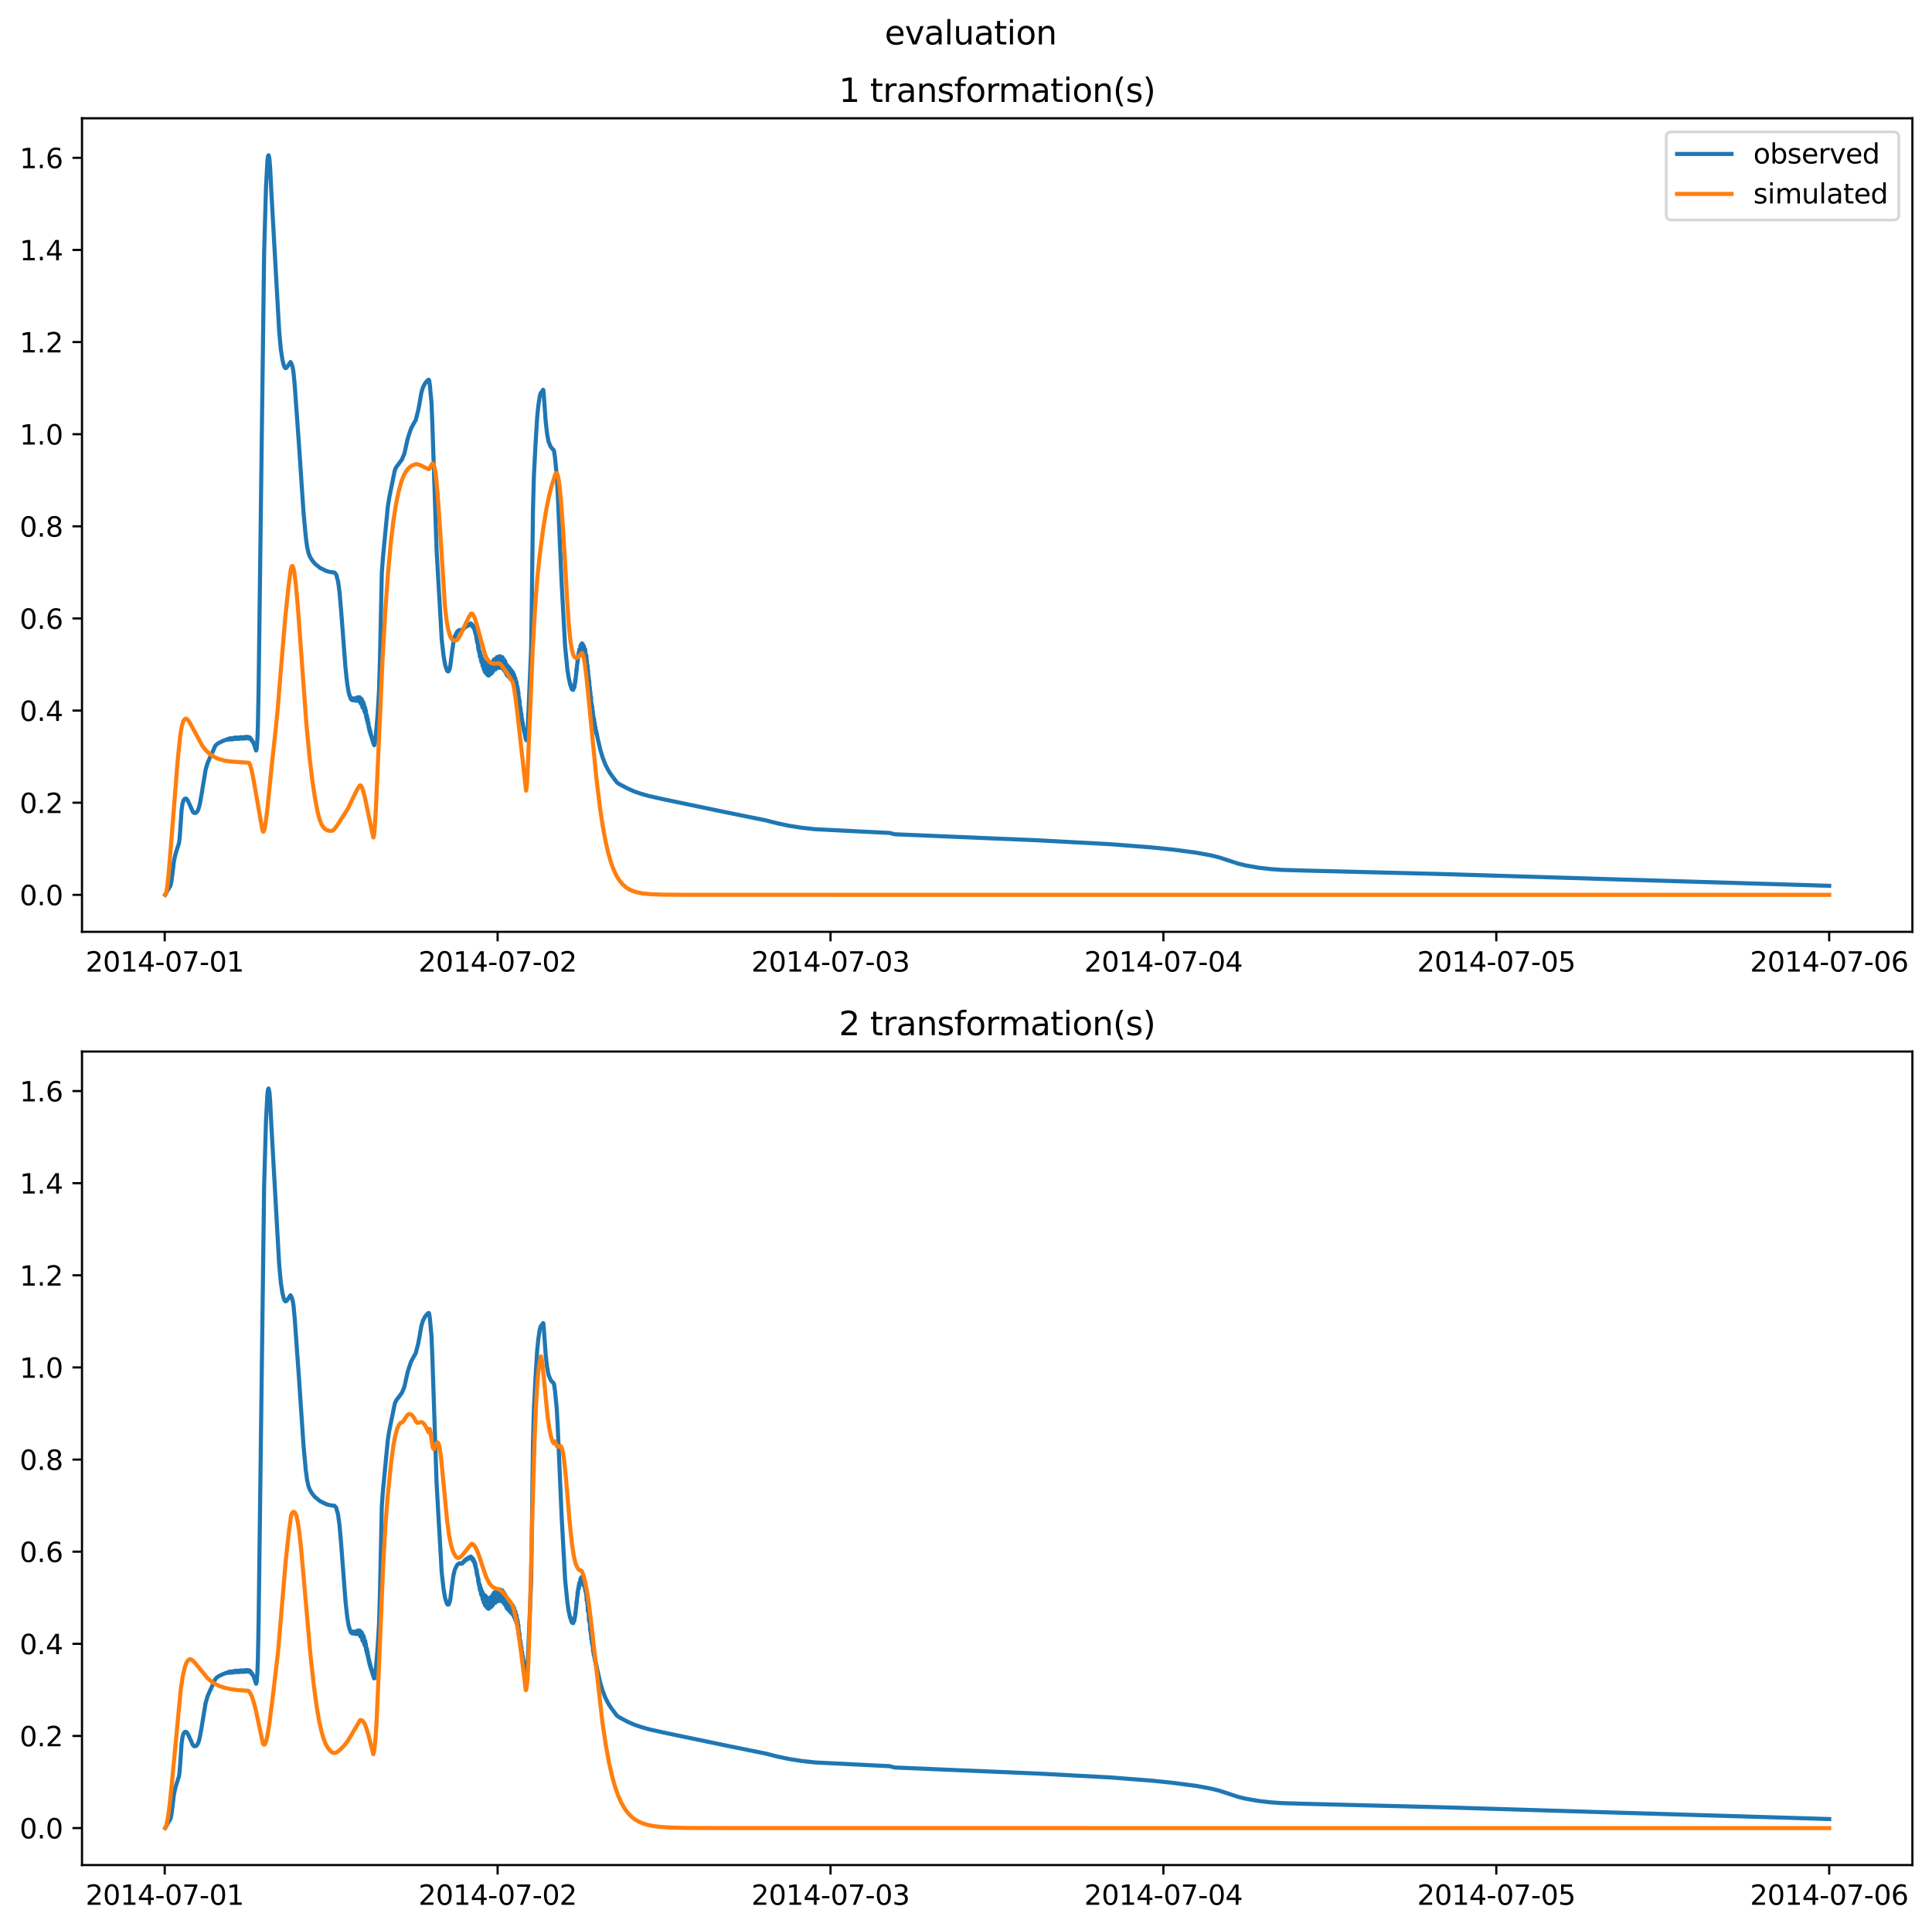 <?xml version="1.0" encoding="utf-8" standalone="no"?>
<!DOCTYPE svg PUBLIC "-//W3C//DTD SVG 1.1//EN"
  "http://www.w3.org/Graphics/SVG/1.1/DTD/svg11.dtd">
<svg xmlns:xlink="http://www.w3.org/1999/xlink" width="709.337pt" height="708.798pt" viewBox="0 0 709.337 708.798" xmlns="http://www.w3.org/2000/svg" version="1.1">
 <defs>
  <style type="text/css">*{stroke-linejoin: round; stroke-linecap: butt}</style>
 </defs>
 <g id="figure_1">
  <g id="patch_1">
   <path d="M 0 708.798 
L 709.337 708.798 
L 709.337 0 
L 0 0 
z
" style="fill: #ffffff"/>
  </g>
  <g id="axes_1">
   <g id="patch_2">
    <path d="M 30.103 342.2 
L 702.137 342.2 
L 702.137 43.44 
L 30.103 43.44 
z
" style="fill: #ffffff"/>
   </g>
   <g id="matplotlib.axis_1">
    <g id="xtick_1">
     <g id="line2d_1">
      <defs>
       <path id="ma2cfb640b6" d="M 0 0 
L 0 3.5 
" style="stroke: #000000; stroke-width: 0.8"/>
      </defs>
      <g>
       <use xlink:href="#ma2cfb640b6" x="60.48" y="342.2" style="stroke: #000000; stroke-width: 0.8"/>
      </g>
     </g>
     <g id="text_1">
      <!-- 2014-07-01 -->
      <g transform="translate(31.423 356.798) scale(0.1 -0.1)">
       <defs>
        <path id="DejaVuSans-32" d="M 1228 531 
L 3431 531 
L 3431 0 
L 469 0 
L 469 531 
Q 828 903 1448 1529 
Q 2069 2156 2228 2338 
Q 2531 2678 2651 2914 
Q 2772 3150 2772 3378 
Q 2772 3750 2511 3984 
Q 2250 4219 1831 4219 
Q 1534 4219 1204 4116 
Q 875 4013 500 3803 
L 500 4441 
Q 881 4594 1212 4672 
Q 1544 4750 1819 4750 
Q 2544 4750 2975 4387 
Q 3406 4025 3406 3419 
Q 3406 3131 3298 2873 
Q 3191 2616 2906 2266 
Q 2828 2175 2409 1742 
Q 1991 1309 1228 531 
z
" transform="scale(0.016)"/>
        <path id="DejaVuSans-30" d="M 2034 4250 
Q 1547 4250 1301 3770 
Q 1056 3291 1056 2328 
Q 1056 1369 1301 889 
Q 1547 409 2034 409 
Q 2525 409 2770 889 
Q 3016 1369 3016 2328 
Q 3016 3291 2770 3770 
Q 2525 4250 2034 4250 
z
M 2034 4750 
Q 2819 4750 3233 4129 
Q 3647 3509 3647 2328 
Q 3647 1150 3233 529 
Q 2819 -91 2034 -91 
Q 1250 -91 836 529 
Q 422 1150 422 2328 
Q 422 3509 836 4129 
Q 1250 4750 2034 4750 
z
" transform="scale(0.016)"/>
        <path id="DejaVuSans-31" d="M 794 531 
L 1825 531 
L 1825 4091 
L 703 3866 
L 703 4441 
L 1819 4666 
L 2450 4666 
L 2450 531 
L 3481 531 
L 3481 0 
L 794 0 
L 794 531 
z
" transform="scale(0.016)"/>
        <path id="DejaVuSans-34" d="M 2419 4116 
L 825 1625 
L 2419 1625 
L 2419 4116 
z
M 2253 4666 
L 3047 4666 
L 3047 1625 
L 3713 1625 
L 3713 1100 
L 3047 1100 
L 3047 0 
L 2419 0 
L 2419 1100 
L 313 1100 
L 313 1709 
L 2253 4666 
z
" transform="scale(0.016)"/>
        <path id="DejaVuSans-2d" d="M 313 2009 
L 1997 2009 
L 1997 1497 
L 313 1497 
L 313 2009 
z
" transform="scale(0.016)"/>
        <path id="DejaVuSans-37" d="M 525 4666 
L 3525 4666 
L 3525 4397 
L 1831 0 
L 1172 0 
L 2766 4134 
L 525 4134 
L 525 4666 
z
" transform="scale(0.016)"/>
       </defs>
       <use xlink:href="#DejaVuSans-32"/>
       <use xlink:href="#DejaVuSans-30" x="63.623"/>
       <use xlink:href="#DejaVuSans-31" x="127.246"/>
       <use xlink:href="#DejaVuSans-34" x="190.869"/>
       <use xlink:href="#DejaVuSans-2d" x="254.492"/>
       <use xlink:href="#DejaVuSans-30" x="290.576"/>
       <use xlink:href="#DejaVuSans-37" x="354.199"/>
       <use xlink:href="#DejaVuSans-2d" x="417.822"/>
       <use xlink:href="#DejaVuSans-30" x="453.906"/>
       <use xlink:href="#DejaVuSans-31" x="517.529"/>
      </g>
     </g>
    </g>
    <g id="xtick_2">
     <g id="line2d_2">
      <g>
       <use xlink:href="#ma2cfb640b6" x="182.702" y="342.2" style="stroke: #000000; stroke-width: 0.8"/>
      </g>
     </g>
     <g id="text_2">
      <!-- 2014-07-02 -->
      <g transform="translate(153.644 356.798) scale(0.1 -0.1)">
       <use xlink:href="#DejaVuSans-32"/>
       <use xlink:href="#DejaVuSans-30" x="63.623"/>
       <use xlink:href="#DejaVuSans-31" x="127.246"/>
       <use xlink:href="#DejaVuSans-34" x="190.869"/>
       <use xlink:href="#DejaVuSans-2d" x="254.492"/>
       <use xlink:href="#DejaVuSans-30" x="290.576"/>
       <use xlink:href="#DejaVuSans-37" x="354.199"/>
       <use xlink:href="#DejaVuSans-2d" x="417.822"/>
       <use xlink:href="#DejaVuSans-30" x="453.906"/>
       <use xlink:href="#DejaVuSans-32" x="517.529"/>
      </g>
     </g>
    </g>
    <g id="xtick_3">
     <g id="line2d_3">
      <g>
       <use xlink:href="#ma2cfb640b6" x="304.924" y="342.2" style="stroke: #000000; stroke-width: 0.8"/>
      </g>
     </g>
     <g id="text_3">
      <!-- 2014-07-03 -->
      <g transform="translate(275.866 356.798) scale(0.1 -0.1)">
       <defs>
        <path id="DejaVuSans-33" d="M 2597 2516 
Q 3050 2419 3304 2112 
Q 3559 1806 3559 1356 
Q 3559 666 3084 287 
Q 2609 -91 1734 -91 
Q 1441 -91 1130 -33 
Q 819 25 488 141 
L 488 750 
Q 750 597 1062 519 
Q 1375 441 1716 441 
Q 2309 441 2620 675 
Q 2931 909 2931 1356 
Q 2931 1769 2642 2001 
Q 2353 2234 1838 2234 
L 1294 2234 
L 1294 2753 
L 1863 2753 
Q 2328 2753 2575 2939 
Q 2822 3125 2822 3475 
Q 2822 3834 2567 4026 
Q 2313 4219 1838 4219 
Q 1578 4219 1281 4162 
Q 984 4106 628 3988 
L 628 4550 
Q 988 4650 1302 4700 
Q 1616 4750 1894 4750 
Q 2613 4750 3031 4423 
Q 3450 4097 3450 3541 
Q 3450 3153 3228 2886 
Q 3006 2619 2597 2516 
z
" transform="scale(0.016)"/>
       </defs>
       <use xlink:href="#DejaVuSans-32"/>
       <use xlink:href="#DejaVuSans-30" x="63.623"/>
       <use xlink:href="#DejaVuSans-31" x="127.246"/>
       <use xlink:href="#DejaVuSans-34" x="190.869"/>
       <use xlink:href="#DejaVuSans-2d" x="254.492"/>
       <use xlink:href="#DejaVuSans-30" x="290.576"/>
       <use xlink:href="#DejaVuSans-37" x="354.199"/>
       <use xlink:href="#DejaVuSans-2d" x="417.822"/>
       <use xlink:href="#DejaVuSans-30" x="453.906"/>
       <use xlink:href="#DejaVuSans-33" x="517.529"/>
      </g>
     </g>
    </g>
    <g id="xtick_4">
     <g id="line2d_4">
      <g>
       <use xlink:href="#ma2cfb640b6" x="427.146" y="342.2" style="stroke: #000000; stroke-width: 0.8"/>
      </g>
     </g>
     <g id="text_4">
      <!-- 2014-07-04 -->
      <g transform="translate(398.088 356.798) scale(0.1 -0.1)">
       <use xlink:href="#DejaVuSans-32"/>
       <use xlink:href="#DejaVuSans-30" x="63.623"/>
       <use xlink:href="#DejaVuSans-31" x="127.246"/>
       <use xlink:href="#DejaVuSans-34" x="190.869"/>
       <use xlink:href="#DejaVuSans-2d" x="254.492"/>
       <use xlink:href="#DejaVuSans-30" x="290.576"/>
       <use xlink:href="#DejaVuSans-37" x="354.199"/>
       <use xlink:href="#DejaVuSans-2d" x="417.822"/>
       <use xlink:href="#DejaVuSans-30" x="453.906"/>
       <use xlink:href="#DejaVuSans-34" x="517.529"/>
      </g>
     </g>
    </g>
    <g id="xtick_5">
     <g id="line2d_5">
      <g>
       <use xlink:href="#ma2cfb640b6" x="549.368" y="342.2" style="stroke: #000000; stroke-width: 0.8"/>
      </g>
     </g>
     <g id="text_5">
      <!-- 2014-07-05 -->
      <g transform="translate(520.31 356.798) scale(0.1 -0.1)">
       <defs>
        <path id="DejaVuSans-35" d="M 691 4666 
L 3169 4666 
L 3169 4134 
L 1269 4134 
L 1269 2991 
Q 1406 3038 1543 3061 
Q 1681 3084 1819 3084 
Q 2600 3084 3056 2656 
Q 3513 2228 3513 1497 
Q 3513 744 3044 326 
Q 2575 -91 1722 -91 
Q 1428 -91 1123 -41 
Q 819 9 494 109 
L 494 744 
Q 775 591 1075 516 
Q 1375 441 1709 441 
Q 2250 441 2565 725 
Q 2881 1009 2881 1497 
Q 2881 1984 2565 2268 
Q 2250 2553 1709 2553 
Q 1456 2553 1204 2497 
Q 953 2441 691 2322 
L 691 4666 
z
" transform="scale(0.016)"/>
       </defs>
       <use xlink:href="#DejaVuSans-32"/>
       <use xlink:href="#DejaVuSans-30" x="63.623"/>
       <use xlink:href="#DejaVuSans-31" x="127.246"/>
       <use xlink:href="#DejaVuSans-34" x="190.869"/>
       <use xlink:href="#DejaVuSans-2d" x="254.492"/>
       <use xlink:href="#DejaVuSans-30" x="290.576"/>
       <use xlink:href="#DejaVuSans-37" x="354.199"/>
       <use xlink:href="#DejaVuSans-2d" x="417.822"/>
       <use xlink:href="#DejaVuSans-30" x="453.906"/>
       <use xlink:href="#DejaVuSans-35" x="517.529"/>
      </g>
     </g>
    </g>
    <g id="xtick_6">
     <g id="line2d_6">
      <g>
       <use xlink:href="#ma2cfb640b6" x="671.59" y="342.2" style="stroke: #000000; stroke-width: 0.8"/>
      </g>
     </g>
     <g id="text_6">
      <!-- 2014-07-06 -->
      <g transform="translate(642.532 356.798) scale(0.1 -0.1)">
       <defs>
        <path id="DejaVuSans-36" d="M 2113 2584 
Q 1688 2584 1439 2293 
Q 1191 2003 1191 1497 
Q 1191 994 1439 701 
Q 1688 409 2113 409 
Q 2538 409 2786 701 
Q 3034 994 3034 1497 
Q 3034 2003 2786 2293 
Q 2538 2584 2113 2584 
z
M 3366 4563 
L 3366 3988 
Q 3128 4100 2886 4159 
Q 2644 4219 2406 4219 
Q 1781 4219 1451 3797 
Q 1122 3375 1075 2522 
Q 1259 2794 1537 2939 
Q 1816 3084 2150 3084 
Q 2853 3084 3261 2657 
Q 3669 2231 3669 1497 
Q 3669 778 3244 343 
Q 2819 -91 2113 -91 
Q 1303 -91 875 529 
Q 447 1150 447 2328 
Q 447 3434 972 4092 
Q 1497 4750 2381 4750 
Q 2619 4750 2861 4703 
Q 3103 4656 3366 4563 
z
" transform="scale(0.016)"/>
       </defs>
       <use xlink:href="#DejaVuSans-32"/>
       <use xlink:href="#DejaVuSans-30" x="63.623"/>
       <use xlink:href="#DejaVuSans-31" x="127.246"/>
       <use xlink:href="#DejaVuSans-34" x="190.869"/>
       <use xlink:href="#DejaVuSans-2d" x="254.492"/>
       <use xlink:href="#DejaVuSans-30" x="290.576"/>
       <use xlink:href="#DejaVuSans-37" x="354.199"/>
       <use xlink:href="#DejaVuSans-2d" x="417.822"/>
       <use xlink:href="#DejaVuSans-30" x="453.906"/>
       <use xlink:href="#DejaVuSans-36" x="517.529"/>
      </g>
     </g>
    </g>
   </g>
   <g id="matplotlib.axis_2">
    <g id="ytick_1">
     <g id="line2d_7">
      <defs>
       <path id="mbc808b66e0" d="M 0 0 
L -3.5 0 
" style="stroke: #000000; stroke-width: 0.8"/>
      </defs>
      <g>
       <use xlink:href="#mbc808b66e0" x="30.103" y="328.62" style="stroke: #000000; stroke-width: 0.8"/>
      </g>
     </g>
     <g id="text_7">
      <!-- 0.0 -->
      <g transform="translate(7.2 332.419) scale(0.1 -0.1)">
       <defs>
        <path id="DejaVuSans-2e" d="M 684 794 
L 1344 794 
L 1344 0 
L 684 0 
L 684 794 
z
" transform="scale(0.016)"/>
       </defs>
       <use xlink:href="#DejaVuSans-30"/>
       <use xlink:href="#DejaVuSans-2e" x="63.623"/>
       <use xlink:href="#DejaVuSans-30" x="95.41"/>
      </g>
     </g>
    </g>
    <g id="ytick_2">
     <g id="line2d_8">
      <g>
       <use xlink:href="#mbc808b66e0" x="30.103" y="294.787" style="stroke: #000000; stroke-width: 0.8"/>
      </g>
     </g>
     <g id="text_8">
      <!-- 0.2 -->
      <g transform="translate(7.2 298.586) scale(0.1 -0.1)">
       <use xlink:href="#DejaVuSans-30"/>
       <use xlink:href="#DejaVuSans-2e" x="63.623"/>
       <use xlink:href="#DejaVuSans-32" x="95.41"/>
      </g>
     </g>
    </g>
    <g id="ytick_3">
     <g id="line2d_9">
      <g>
       <use xlink:href="#mbc808b66e0" x="30.103" y="260.953" style="stroke: #000000; stroke-width: 0.8"/>
      </g>
     </g>
     <g id="text_9">
      <!-- 0.4 -->
      <g transform="translate(7.2 264.753) scale(0.1 -0.1)">
       <use xlink:href="#DejaVuSans-30"/>
       <use xlink:href="#DejaVuSans-2e" x="63.623"/>
       <use xlink:href="#DejaVuSans-34" x="95.41"/>
      </g>
     </g>
    </g>
    <g id="ytick_4">
     <g id="line2d_10">
      <g>
       <use xlink:href="#mbc808b66e0" x="30.103" y="227.12" style="stroke: #000000; stroke-width: 0.8"/>
      </g>
     </g>
     <g id="text_10">
      <!-- 0.6 -->
      <g transform="translate(7.2 230.919) scale(0.1 -0.1)">
       <use xlink:href="#DejaVuSans-30"/>
       <use xlink:href="#DejaVuSans-2e" x="63.623"/>
       <use xlink:href="#DejaVuSans-36" x="95.41"/>
      </g>
     </g>
    </g>
    <g id="ytick_5">
     <g id="line2d_11">
      <g>
       <use xlink:href="#mbc808b66e0" x="30.103" y="193.287" style="stroke: #000000; stroke-width: 0.8"/>
      </g>
     </g>
     <g id="text_11">
      <!-- 0.8 -->
      <g transform="translate(7.2 197.086) scale(0.1 -0.1)">
       <defs>
        <path id="DejaVuSans-38" d="M 2034 2216 
Q 1584 2216 1326 1975 
Q 1069 1734 1069 1313 
Q 1069 891 1326 650 
Q 1584 409 2034 409 
Q 2484 409 2743 651 
Q 3003 894 3003 1313 
Q 3003 1734 2745 1975 
Q 2488 2216 2034 2216 
z
M 1403 2484 
Q 997 2584 770 2862 
Q 544 3141 544 3541 
Q 544 4100 942 4425 
Q 1341 4750 2034 4750 
Q 2731 4750 3128 4425 
Q 3525 4100 3525 3541 
Q 3525 3141 3298 2862 
Q 3072 2584 2669 2484 
Q 3125 2378 3379 2068 
Q 3634 1759 3634 1313 
Q 3634 634 3220 271 
Q 2806 -91 2034 -91 
Q 1263 -91 848 271 
Q 434 634 434 1313 
Q 434 1759 690 2068 
Q 947 2378 1403 2484 
z
M 1172 3481 
Q 1172 3119 1398 2916 
Q 1625 2713 2034 2713 
Q 2441 2713 2670 2916 
Q 2900 3119 2900 3481 
Q 2900 3844 2670 4047 
Q 2441 4250 2034 4250 
Q 1625 4250 1398 4047 
Q 1172 3844 1172 3481 
z
" transform="scale(0.016)"/>
       </defs>
       <use xlink:href="#DejaVuSans-30"/>
       <use xlink:href="#DejaVuSans-2e" x="63.623"/>
       <use xlink:href="#DejaVuSans-38" x="95.41"/>
      </g>
     </g>
    </g>
    <g id="ytick_6">
     <g id="line2d_12">
      <g>
       <use xlink:href="#mbc808b66e0" x="30.103" y="159.454" style="stroke: #000000; stroke-width: 0.8"/>
      </g>
     </g>
     <g id="text_12">
      <!-- 1.0 -->
      <g transform="translate(7.2 163.253) scale(0.1 -0.1)">
       <use xlink:href="#DejaVuSans-31"/>
       <use xlink:href="#DejaVuSans-2e" x="63.623"/>
       <use xlink:href="#DejaVuSans-30" x="95.41"/>
      </g>
     </g>
    </g>
    <g id="ytick_7">
     <g id="line2d_13">
      <g>
       <use xlink:href="#mbc808b66e0" x="30.103" y="125.62" style="stroke: #000000; stroke-width: 0.8"/>
      </g>
     </g>
     <g id="text_13">
      <!-- 1.2 -->
      <g transform="translate(7.2 129.42) scale(0.1 -0.1)">
       <use xlink:href="#DejaVuSans-31"/>
       <use xlink:href="#DejaVuSans-2e" x="63.623"/>
       <use xlink:href="#DejaVuSans-32" x="95.41"/>
      </g>
     </g>
    </g>
    <g id="ytick_8">
     <g id="line2d_14">
      <g>
       <use xlink:href="#mbc808b66e0" x="30.103" y="91.787" style="stroke: #000000; stroke-width: 0.8"/>
      </g>
     </g>
     <g id="text_14">
      <!-- 1.4 -->
      <g transform="translate(7.2 95.586) scale(0.1 -0.1)">
       <use xlink:href="#DejaVuSans-31"/>
       <use xlink:href="#DejaVuSans-2e" x="63.623"/>
       <use xlink:href="#DejaVuSans-34" x="95.41"/>
      </g>
     </g>
    </g>
    <g id="ytick_9">
     <g id="line2d_15">
      <g>
       <use xlink:href="#mbc808b66e0" x="30.103" y="57.954" style="stroke: #000000; stroke-width: 0.8"/>
      </g>
     </g>
     <g id="text_15">
      <!-- 1.6 -->
      <g transform="translate(7.2 61.753) scale(0.1 -0.1)">
       <use xlink:href="#DejaVuSans-31"/>
       <use xlink:href="#DejaVuSans-2e" x="63.623"/>
       <use xlink:href="#DejaVuSans-36" x="95.41"/>
      </g>
     </g>
    </g>
   </g>
   <g id="line2d_16">
    <path d="M 60.65 328.587 
L 60.905 328.183 
L 61.414 327.171 
L 62.602 325.235 
L 62.942 323.709 
L 63.281 321.103 
L 63.875 316.205 
L 64.47 313.51 
L 65.233 311.075 
L 65.658 309.835 
L 65.912 308.234 
L 66.167 304.97 
L 66.676 297.428 
L 67.016 295.113 
L 67.355 294.005 
L 67.78 293.382 
L 68.119 293.245 
L 68.459 293.371 
L 68.798 293.748 
L 69.307 294.755 
L 70.835 298.169 
L 71.26 298.538 
L 71.684 298.59 
L 72.108 298.367 
L 72.533 297.837 
L 72.957 296.845 
L 73.382 295.215 
L 73.976 291.878 
L 75.503 282.642 
L 76.182 280.32 
L 77.031 278.32 
L 78.304 275.597 
L 78.983 274.007 
L 79.493 273.407 
L 80.341 272.819 
L 82.124 271.975 
L 82.294 271.936 
L 82.633 271.774 
L 82.803 271.773 
L 82.888 271.68 
L 83.057 271.711 
L 83.142 271.587 
L 83.312 271.651 
L 83.397 271.494 
L 83.567 271.606 
L 83.652 271.401 
L 83.736 271.608 
L 83.821 271.566 
L 83.906 271.306 
L 83.991 271.586 
L 84.076 271.538 
L 84.161 271.216 
L 84.246 271.569 
L 84.331 271.526 
L 84.415 271.162 
L 84.5 271.543 
L 84.585 271.432 
L 84.67 271.117 
L 84.755 271.539 
L 84.925 271.103 
L 85.01 271.538 
L 85.179 271.108 
L 85.264 271.525 
L 85.434 271.107 
L 85.519 271.494 
L 85.604 271.056 
L 85.689 271.142 
L 85.773 271.454 
L 85.858 270.973 
L 86.028 271.398 
L 86.113 270.911 
L 86.283 271.321 
L 86.368 270.859 
L 86.537 271.266 
L 86.622 270.843 
L 86.707 271.304 
L 86.792 271.173 
L 86.877 270.842 
L 86.962 271.339 
L 87.132 270.858 
L 87.216 271.35 
L 87.386 270.904 
L 87.471 271.347 
L 87.556 270.889 
L 87.641 270.964 
L 87.726 271.322 
L 87.811 270.814 
L 87.98 271.293 
L 88.065 270.771 
L 88.235 271.232 
L 88.32 270.726 
L 88.49 271.147 
L 88.574 270.711 
L 88.659 271.207 
L 88.744 271.049 
L 88.829 270.723 
L 88.914 271.244 
L 89.084 270.74 
L 89.169 271.256 
L 89.338 270.802 
L 89.423 271.264 
L 89.508 270.801 
L 89.593 270.833 
L 89.678 271.235 
L 89.763 270.713 
L 89.932 271.187 
L 90.017 270.644 
L 90.187 271.129 
L 90.272 270.609 
L 90.442 271.045 
L 90.527 270.59 
L 90.611 271.109 
L 90.696 270.949 
L 90.781 270.608 
L 90.866 271.151 
L 91.036 270.64 
L 91.121 271.165 
L 91.29 270.717 
L 91.375 271.19 
L 91.46 270.716 
L 91.545 270.849 
L 91.63 271.263 
L 91.715 270.811 
L 91.885 271.444 
L 91.969 271.065 
L 92.139 271.656 
L 92.224 271.4 
L 92.394 271.898 
L 92.479 271.777 
L 92.564 272.204 
L 92.648 272.177 
L 92.733 272.199 
L 92.903 272.547 
L 93.158 273.051 
L 93.497 274.026 
L 94.006 275.604 
L 94.091 275.58 
L 94.261 274.809 
L 94.516 271.161 
L 94.686 266.545 
L 94.94 253.686 
L 96.213 152.503 
L 96.977 92.757 
L 97.656 68.925 
L 98.165 59.249 
L 98.42 57.304 
L 98.59 57.02 
L 98.76 57.506 
L 98.929 58.52 
L 99.184 61.626 
L 99.693 71.646 
L 102.494 121.564 
L 103.088 128.159 
L 103.682 132.064 
L 104.192 134.163 
L 104.531 134.938 
L 104.786 135.173 
L 105.04 135.138 
L 105.38 134.813 
L 106.653 132.958 
L 106.738 133.028 
L 107.162 133.92 
L 107.502 135.129 
L 107.756 136.718 
L 108.181 141.162 
L 109.793 163.666 
L 111.406 187.736 
L 112.255 197.046 
L 112.764 200.862 
L 113.273 203.117 
L 113.783 204.418 
L 114.547 205.69 
L 115.565 206.963 
L 117.517 208.567 
L 118.451 209.006 
L 119.13 209.323 
L 119.385 209.541 
L 119.809 209.667 
L 120.148 209.767 
L 120.573 209.906 
L 121.082 210.027 
L 122.525 210.239 
L 122.78 210.221 
L 123.459 211.016 
L 124.138 213.616 
L 124.647 217.37 
L 125.241 224.178 
L 126.854 245.331 
L 127.278 249.289 
L 127.618 252.062 
L 127.702 252.372 
L 128.042 254.448 
L 128.127 254.499 
L 128.297 255.394 
L 128.381 255.355 
L 128.551 255.994 
L 128.636 256.057 
L 128.721 256.596 
L 128.806 256.347 
L 128.976 256.911 
L 129.06 256.54 
L 129.145 257.041 
L 129.23 256.887 
L 129.315 256.654 
L 129.4 257.161 
L 129.485 256.652 
L 129.57 256.786 
L 129.655 257.072 
L 129.739 256.447 
L 129.824 256.983 
L 129.909 256.876 
L 129.994 256.48 
L 130.079 257.203 
L 130.164 256.621 
L 130.249 256.747 
L 130.334 257.268 
L 130.418 256.472 
L 130.503 257.142 
L 130.588 257.07 
L 130.673 256.436 
L 130.758 257.351 
L 130.843 256.626 
L 130.928 256.642 
L 131.013 257.256 
L 131.097 256.207 
L 131.267 257 
L 131.352 256.061 
L 131.437 257.324 
L 131.607 256.366 
L 131.692 257.481 
L 131.776 256.092 
L 131.946 257.36 
L 132.031 256.048 
L 132.116 257.724 
L 132.286 256.547 
L 132.371 258.29 
L 132.455 256.643 
L 132.625 258.513 
L 132.71 256.625 
L 132.795 258.759 
L 132.88 258.362 
L 132.965 257.148 
L 133.05 259.73 
L 133.134 257.986 
L 133.219 258.427 
L 133.304 260.051 
L 133.389 257.888 
L 133.474 259.958 
L 133.559 259.777 
L 133.644 258.617 
L 133.729 261.079 
L 133.813 259.59 
L 133.898 260.143 
L 133.983 261.684 
L 134.068 259.869 
L 134.238 261.894 
L 134.323 260.961 
L 134.408 263.268 
L 134.492 262.204 
L 134.577 262.613 
L 134.662 264.294 
L 134.747 262.904 
L 134.917 265.081 
L 135.002 264.013 
L 135.087 265.853 
L 135.172 265.844 
L 135.256 265.368 
L 135.341 267.148 
L 135.426 266.618 
L 135.511 266.839 
L 135.596 268.217 
L 135.681 267.488 
L 135.851 269.085 
L 135.935 268.464 
L 136.105 269.887 
L 136.19 269.506 
L 136.36 270.638 
L 136.445 270.525 
L 136.614 271.429 
L 136.699 271.564 
L 136.869 272.309 
L 137.378 273.673 
L 137.463 273.601 
L 137.633 272.91 
L 138.057 269.339 
L 138.651 262.246 
L 139.161 253.561 
L 139.5 242.161 
L 140.179 210.414 
L 140.604 204.655 
L 142.386 186.106 
L 142.895 182.826 
L 144.932 172.806 
L 145.442 171.611 
L 147.309 169.111 
L 147.563 168.747 
L 148.497 166.509 
L 149.006 164.134 
L 149.685 161.13 
L 150.449 158.712 
L 150.959 157.291 
L 152.062 155.228 
L 152.656 154.222 
L 152.996 152.795 
L 153.505 150.879 
L 153.844 149.181 
L 154.693 144.262 
L 155.287 142.257 
L 156.136 140.667 
L 156.985 139.698 
L 157.409 139.441 
L 157.579 139.756 
L 157.833 141.527 
L 158.428 147.966 
L 158.767 156.444 
L 160.295 202.037 
L 161.059 215.493 
L 161.398 221.092 
L 162.162 234.672 
L 162.841 240.719 
L 163.435 244.194 
L 164.114 246.256 
L 164.454 246.589 
L 164.708 246.515 
L 165.048 245.778 
L 165.303 244.685 
L 165.812 240.624 
L 166.491 235.712 
L 167 233.699 
L 167.849 231.964 
L 168.528 231.421 
L 168.952 231.355 
L 169.037 231.558 
L 169.122 231.396 
L 169.207 231.532 
L 169.292 231.471 
L 169.631 231.507 
L 169.716 231.206 
L 169.801 231.378 
L 169.886 231.103 
L 169.971 231.158 
L 170.31 230.625 
L 170.395 230.818 
L 170.48 230.417 
L 170.565 230.63 
L 170.65 230.287 
L 170.735 230.39 
L 170.904 230.123 
L 170.989 230.219 
L 171.074 229.897 
L 171.159 230.179 
L 171.244 229.738 
L 171.329 230.066 
L 171.414 229.672 
L 171.499 229.883 
L 171.668 229.643 
L 171.753 229.742 
L 171.838 229.42 
L 171.923 229.76 
L 172.008 229.26 
L 172.093 229.708 
L 172.178 229.215 
L 172.262 229.547 
L 172.347 229.255 
L 172.432 229.318 
L 172.517 229.368 
L 172.602 229.084 
L 172.687 229.462 
L 172.772 228.927 
L 172.857 229.519 
L 172.941 228.949 
L 173.026 229.544 
L 173.111 229.192 
L 173.281 229.58 
L 173.366 229.509 
L 173.451 229.996 
L 173.536 229.525 
L 173.62 230.343 
L 173.705 229.704 
L 173.79 230.57 
L 173.875 230.097 
L 174.045 230.697 
L 174.13 230.716 
L 174.215 231.403 
L 174.299 230.92 
L 174.384 232.102 
L 174.469 231.421 
L 174.554 232.697 
L 174.639 232.341 
L 174.809 233.574 
L 174.894 233.533 
L 174.978 234.859 
L 175.063 234.112 
L 175.148 235.846 
L 175.233 235.182 
L 175.403 236.569 
L 175.488 236.564 
L 175.573 238.13 
L 175.658 237.088 
L 175.742 239.035 
L 175.827 238.263 
L 175.997 239.857 
L 176.082 239.146 
L 176.167 241.099 
L 176.252 239.589 
L 176.337 241.465 
L 176.421 240.939 
L 176.506 241.011 
L 176.591 242.492 
L 176.676 240.774 
L 176.761 243.204 
L 176.846 241.724 
L 177.016 243.284 
L 177.1 241.846 
L 177.185 244.582 
L 177.27 242.408 
L 177.44 244.247 
L 177.525 243.062 
L 177.61 245.81 
L 177.695 242.899 
L 177.779 245.453 
L 177.864 244.808 
L 177.949 243.713 
L 178.034 246.806 
L 178.119 243.21 
L 178.204 246.626 
L 178.374 244.699 
L 178.458 247.143 
L 178.543 243.64 
L 178.628 247.445 
L 178.713 244.767 
L 178.883 246.986 
L 178.968 244.162 
L 179.053 247.957 
L 179.137 244.336 
L 179.222 246.788 
L 179.307 246.552 
L 179.392 244.817 
L 179.477 248.076 
L 179.562 244.319 
L 179.647 247.413 
L 179.816 245.276 
L 179.901 247.674 
L 179.986 243.963 
L 180.071 247.536 
L 180.156 244.907 
L 180.241 245.524 
L 180.326 246.805 
L 180.411 243.587 
L 180.495 247.295 
L 180.58 243.764 
L 180.665 245.668 
L 180.75 245.623 
L 180.835 243.407 
L 180.92 246.76 
L 181.005 242.747 
L 181.09 245.813 
L 181.259 243.55 
L 181.344 245.935 
L 181.429 242.112 
L 181.514 245.967 
L 181.599 242.845 
L 181.769 244.826 
L 181.853 242.033 
L 181.938 245.845 
L 182.023 241.867 
L 182.108 244.772 
L 182.278 242.518 
L 182.363 245.249 
L 182.448 241.297 
L 182.532 245.24 
L 182.617 242.198 
L 182.787 244.268 
L 182.872 241.394 
L 182.957 245.286 
L 183.042 241.246 
L 183.127 244.328 
L 183.296 242.136 
L 183.381 244.882 
L 183.466 240.957 
L 183.551 245.036 
L 183.636 241.919 
L 183.806 243.97 
L 183.891 241.474 
L 183.975 245.292 
L 184.06 241.235 
L 184.145 244.593 
L 184.315 242.646 
L 184.4 245.049 
L 184.485 241.359 
L 184.57 245.539 
L 184.654 242.318 
L 184.824 244.53 
L 184.909 242.396 
L 184.994 246.124 
L 185.079 242.233 
L 185.164 245.744 
L 185.333 243.908 
L 185.418 246.413 
L 185.503 242.872 
L 185.588 246.958 
L 185.673 244.138 
L 185.843 246.506 
L 185.928 243.979 
L 186.012 247.855 
L 186.097 244.308 
L 186.182 247.022 
L 186.267 246.449 
L 186.352 245.134 
L 186.437 248.316 
L 186.522 244.652 
L 186.607 248.062 
L 186.776 246.233 
L 186.861 248.551 
L 186.946 245.145 
L 187.031 248.87 
L 187.116 246.441 
L 187.286 248.663 
L 187.37 245.684 
L 187.455 249.416 
L 187.54 246.405 
L 187.71 248.717 
L 187.795 246.203 
L 187.88 249.792 
L 187.965 246.516 
L 188.134 248.745 
L 188.219 246.882 
L 188.304 250.303 
L 188.389 246.994 
L 188.474 249.653 
L 188.559 249.261 
L 188.644 247.945 
L 188.728 251.165 
L 188.813 247.932 
L 188.898 250.721 
L 188.983 250.119 
L 189.068 249.073 
L 189.153 252.091 
L 189.238 249.042 
L 189.323 251.864 
L 189.407 251.277 
L 189.492 250.278 
L 189.577 253.269 
L 189.662 250.48 
L 189.747 253.115 
L 189.832 253.031 
L 189.917 251.939 
L 190.002 255.063 
L 190.086 252.707 
L 190.256 255.672 
L 190.341 254.151 
L 190.426 257.42 
L 190.511 255.975 
L 190.681 258.904 
L 190.765 257.242 
L 190.85 260.051 
L 190.935 259.731 
L 191.02 259.587 
L 191.105 262.064 
L 191.19 260.708 
L 191.36 263.357 
L 191.445 262.201 
L 191.529 264.352 
L 191.614 264.339 
L 191.699 263.997 
L 191.784 265.993 
L 191.869 265.254 
L 192.293 268.195 
L 192.378 267.592 
L 192.548 269.179 
L 192.633 268.956 
L 192.803 270.218 
L 192.887 270.347 
L 192.972 271.26 
L 193.057 271.202 
L 193.227 271.872 
L 193.312 271.655 
L 193.397 271.566 
L 193.482 271.278 
L 193.736 268.244 
L 195.009 237.913 
L 195.264 220.742 
L 195.688 186.888 
L 196.028 174.673 
L 196.622 163.116 
L 197.216 153.33 
L 197.64 149.067 
L 198.15 145.635 
L 198.489 144.394 
L 198.829 144.021 
L 199.423 143.138 
L 199.508 143.394 
L 199.762 146.446 
L 200.357 154.903 
L 200.866 159.277 
L 201.375 162.093 
L 202.054 163.791 
L 202.394 164.34 
L 202.903 164.92 
L 203.073 165.053 
L 203.242 165.241 
L 203.412 165.635 
L 203.752 167.871 
L 204.431 174.858 
L 204.77 181.293 
L 206.213 214.301 
L 207.486 237.425 
L 208.335 245.974 
L 208.759 248.685 
L 209.353 251.482 
L 209.438 251.188 
L 209.608 252.154 
L 209.693 251.948 
L 209.778 252.829 
L 209.863 252.423 
L 210.032 253.186 
L 210.117 252.526 
L 210.202 253.284 
L 210.372 252.641 
L 210.457 253.353 
L 210.542 252.39 
L 210.627 252.816 
L 210.711 252.681 
L 210.796 251.756 
L 210.881 252.435 
L 211.051 251.067 
L 211.136 251.057 
L 211.221 249.501 
L 211.306 249.92 
L 211.475 247.796 
L 211.56 247.661 
L 211.645 245.721 
L 211.73 246.102 
L 211.9 243.892 
L 211.985 243.675 
L 212.069 241.889 
L 212.154 242.67 
L 212.239 240.904 
L 212.324 241.131 
L 212.494 239.55 
L 212.579 240.413 
L 212.664 238.56 
L 212.748 239.713 
L 212.833 238.395 
L 212.918 238.514 
L 213.003 238.687 
L 213.088 237.3 
L 213.173 238.698 
L 213.258 236.793 
L 213.343 238.168 
L 213.512 237.085 
L 213.597 237.749 
L 213.682 236.27 
L 213.767 238.208 
L 213.852 236.374 
L 213.937 238.126 
L 214.022 237.438 
L 214.106 237.496 
L 214.191 238.857 
L 214.276 237.052 
L 214.361 239.61 
L 214.446 237.6 
L 214.531 239.398 
L 214.616 239.183 
L 214.701 238.57 
L 214.785 240.933 
L 214.87 238.516 
L 214.955 241.746 
L 215.04 240.099 
L 215.21 242.884 
L 215.295 240.774 
L 215.38 244.962 
L 215.464 242.418 
L 215.634 246.331 
L 215.719 244.435 
L 215.804 248.891 
L 215.889 246.058 
L 216.059 249.58 
L 216.144 248.609 
L 216.228 252.405 
L 216.313 249.904 
L 216.483 253.286 
L 216.568 252.385 
L 216.653 255.893 
L 216.738 253.923 
L 216.907 257.234 
L 216.992 255.905 
L 217.077 259.109 
L 217.162 258.007 
L 217.332 260.863 
L 217.417 259.311 
L 217.586 261.812 
L 217.671 261.262 
L 217.756 263.698 
L 217.841 262.772 
L 218.011 265.115 
L 218.096 263.989 
L 218.265 266.165 
L 218.35 265.436 
L 218.435 267.187 
L 218.52 267.102 
L 218.605 266.953 
L 218.69 268.469 
L 218.775 268.051 
L 218.86 268.383 
L 218.944 269.507 
L 219.029 269.054 
L 219.369 270.855 
L 220.387 275.229 
L 221.236 278.122 
L 222.255 280.753 
L 223.273 282.773 
L 224.377 284.502 
L 226.498 287.328 
L 227.262 287.893 
L 230.488 289.596 
L 232.779 290.615 
L 235.41 291.521 
L 238.296 292.333 
L 243.219 293.442 
L 266.475 298.29 
L 281.329 301.307 
L 285.403 302.354 
L 289.816 303.271 
L 294.23 303.965 
L 299.068 304.504 
L 302.463 304.678 
L 326.652 305.892 
L 328.435 306.375 
L 332.424 306.54 
L 381.652 308.623 
L 407.964 310.041 
L 423.072 311.228 
L 430.796 312.021 
L 439.368 313.161 
L 444.546 314.112 
L 447.601 314.871 
L 454.731 317.205 
L 457.532 317.863 
L 462.115 318.659 
L 466.529 319.163 
L 470.603 319.449 
L 478.751 319.694 
L 517.624 320.678 
L 532.308 321.063 
L 595.371 322.999 
L 663.017 325.034 
L 671.59 325.303 
L 671.59 325.303 
" clip-path="url(#p3813f93f18)" style="fill: none; stroke: #1f77b4; stroke-width: 1.5; stroke-linecap: square"/>
   </g>
   <g id="line2d_17">
    <path d="M 60.65 328.62 
L 60.82 328.482 
L 61.074 327.642 
L 61.414 325.511 
L 61.923 320.724 
L 62.857 309.27 
L 65.233 279.273 
L 66.167 270.178 
L 66.761 266.7 
L 67.27 264.968 
L 67.695 264.205 
L 68.034 263.945 
L 68.374 263.934 
L 68.798 264.194 
L 69.307 264.803 
L 70.071 266.097 
L 74.315 273.938 
L 75.588 275.535 
L 76.777 276.688 
L 78.05 277.622 
L 79.408 278.349 
L 80.936 278.92 
L 82.803 279.372 
L 85.179 279.703 
L 88.49 279.92 
L 91.375 280.105 
L 91.715 280.664 
L 92.139 281.926 
L 92.733 284.483 
L 93.752 290.1 
L 96.298 304.691 
L 96.553 305.381 
L 96.723 305.424 
L 96.892 305.172 
L 97.147 304.32 
L 97.571 301.897 
L 98.25 296.318 
L 99.863 280.255 
L 101.306 266.955 
L 101.9 261.123 
L 103.088 246.432 
L 104.701 227.178 
L 105.889 215.674 
L 106.738 209.23 
L 107.077 208.028 
L 107.332 207.822 
L 107.502 208.005 
L 107.756 208.734 
L 108.096 210.49 
L 108.605 214.569 
L 109.284 222.06 
L 110.473 238.263 
L 112.51 266.097 
L 113.613 277.768 
L 114.631 286.331 
L 115.65 293.103 
L 116.668 298.402 
L 117.347 300.958 
L 118.026 302.676 
L 118.706 303.788 
L 119.385 304.474 
L 120.064 304.869 
L 120.912 305.093 
L 121.846 305.122 
L 122.27 304.931 
L 122.864 304.377 
L 123.713 303.226 
L 127.787 296.885 
L 129.485 293.243 
L 131.097 290.031 
L 132.031 288.512 
L 132.286 288.411 
L 132.54 288.57 
L 132.88 289.132 
L 133.389 290.579 
L 134.068 293.284 
L 135.426 299.869 
L 137.039 307.512 
L 137.124 307.544 
L 137.293 306.907 
L 137.548 304.449 
L 137.972 297.503 
L 138.821 278.58 
L 140.434 242.609 
L 141.452 224.562 
L 142.471 210.351 
L 143.489 199.243 
L 144.423 191.404 
L 145.357 185.391 
L 146.29 180.808 
L 147.224 177.326 
L 148.073 174.997 
L 148.921 173.344 
L 149.77 172.198 
L 150.619 171.415 
L 151.553 170.843 
L 152.571 170.475 
L 153.25 170.487 
L 154.099 170.739 
L 155.542 171.444 
L 157.409 172.319 
L 157.664 172.087 
L 158.088 171.283 
L 158.682 170.253 
L 158.937 170.197 
L 159.192 170.512 
L 159.446 171.257 
L 159.786 172.977 
L 160.21 176.308 
L 160.804 183.001 
L 161.653 195.737 
L 163.35 222.492 
L 163.945 227.713 
L 164.539 231.136 
L 165.133 233.268 
L 165.642 234.361 
L 166.151 234.968 
L 166.661 235.224 
L 167.17 235.235 
L 167.764 235.01 
L 168.188 234.569 
L 168.867 233.464 
L 170.056 230.967 
L 172.093 226.709 
L 172.941 225.365 
L 173.196 225.301 
L 173.451 225.432 
L 173.79 225.87 
L 174.299 226.978 
L 175.063 229.332 
L 176.591 235.039 
L 178.119 240.405 
L 178.798 241.921 
L 179.392 242.768 
L 180.071 243.345 
L 180.75 243.634 
L 181.599 243.736 
L 182.702 243.629 
L 183.211 243.632 
L 183.721 243.918 
L 184.4 244.624 
L 185.418 246.066 
L 188.219 250.46 
L 188.644 252.221 
L 189.238 255.982 
L 190.086 263.067 
L 193.142 290.357 
L 193.227 290.114 
L 193.397 288.659 
L 193.736 282.931 
L 194.5 264.178 
L 195.603 238.25 
L 196.452 223.228 
L 197.301 212.104 
L 198.15 203.909 
L 199.423 194.191 
L 200.526 187.346 
L 201.545 182.291 
L 202.563 178.312 
L 203.921 174.079 
L 204.176 173.745 
L 204.346 173.727 
L 204.515 173.897 
L 204.77 174.532 
L 205.11 176.124 
L 205.534 179.313 
L 206.128 185.814 
L 206.892 196.895 
L 208.25 220.501 
L 208.844 229.527 
L 209.438 235.381 
L 209.948 238.515 
L 210.457 240.386 
L 210.881 241.237 
L 211.306 241.611 
L 211.645 241.652 
L 212.069 241.464 
L 212.664 240.887 
L 213.682 239.781 
L 213.937 240.193 
L 214.276 241.397 
L 214.701 243.803 
L 215.38 249.222 
L 216.483 260.341 
L 218.944 285.602 
L 220.218 296.138 
L 221.321 303.527 
L 222.424 309.429 
L 223.443 313.74 
L 224.461 317.142 
L 225.48 319.802 
L 226.498 321.868 
L 227.517 323.464 
L 228.62 324.779 
L 229.724 325.764 
L 230.997 326.595 
L 232.44 327.251 
L 234.137 327.758 
L 236.174 328.127 
L 238.975 328.391 
L 243.304 328.55 
L 252.555 328.615 
L 331.236 328.62 
L 671.59 328.62 
L 671.59 328.62 
" clip-path="url(#p3813f93f18)" style="fill: none; stroke: #ff7f0e; stroke-width: 1.5; stroke-linecap: square"/>
   </g>
   <g id="patch_3">
    <path d="M 30.103 342.2 
L 30.103 43.44 
" style="fill: none; stroke: #000000; stroke-width: 0.8; stroke-linejoin: miter; stroke-linecap: square"/>
   </g>
   <g id="patch_4">
    <path d="M 702.137 342.2 
L 702.137 43.44 
" style="fill: none; stroke: #000000; stroke-width: 0.8; stroke-linejoin: miter; stroke-linecap: square"/>
   </g>
   <g id="patch_5">
    <path d="M 30.103 342.2 
L 702.137 342.2 
" style="fill: none; stroke: #000000; stroke-width: 0.8; stroke-linejoin: miter; stroke-linecap: square"/>
   </g>
   <g id="patch_6">
    <path d="M 30.103 43.44 
L 702.137 43.44 
" style="fill: none; stroke: #000000; stroke-width: 0.8; stroke-linejoin: miter; stroke-linecap: square"/>
   </g>
   <g id="text_16">
    <!-- 1 transformation(s) -->
    <g transform="translate(308.005 37.44) scale(0.12 -0.12)">
     <defs>
      <path id="DejaVuSans-20" transform="scale(0.016)"/>
      <path id="DejaVuSans-74" d="M 1172 4494 
L 1172 3500 
L 2356 3500 
L 2356 3053 
L 1172 3053 
L 1172 1153 
Q 1172 725 1289 603 
Q 1406 481 1766 481 
L 2356 481 
L 2356 0 
L 1766 0 
Q 1100 0 847 248 
Q 594 497 594 1153 
L 594 3053 
L 172 3053 
L 172 3500 
L 594 3500 
L 594 4494 
L 1172 4494 
z
" transform="scale(0.016)"/>
      <path id="DejaVuSans-72" d="M 2631 2963 
Q 2534 3019 2420 3045 
Q 2306 3072 2169 3072 
Q 1681 3072 1420 2755 
Q 1159 2438 1159 1844 
L 1159 0 
L 581 0 
L 581 3500 
L 1159 3500 
L 1159 2956 
Q 1341 3275 1631 3429 
Q 1922 3584 2338 3584 
Q 2397 3584 2469 3576 
Q 2541 3569 2628 3553 
L 2631 2963 
z
" transform="scale(0.016)"/>
      <path id="DejaVuSans-61" d="M 2194 1759 
Q 1497 1759 1228 1600 
Q 959 1441 959 1056 
Q 959 750 1161 570 
Q 1363 391 1709 391 
Q 2188 391 2477 730 
Q 2766 1069 2766 1631 
L 2766 1759 
L 2194 1759 
z
M 3341 1997 
L 3341 0 
L 2766 0 
L 2766 531 
Q 2569 213 2275 61 
Q 1981 -91 1556 -91 
Q 1019 -91 701 211 
Q 384 513 384 1019 
Q 384 1609 779 1909 
Q 1175 2209 1959 2209 
L 2766 2209 
L 2766 2266 
Q 2766 2663 2505 2880 
Q 2244 3097 1772 3097 
Q 1472 3097 1187 3025 
Q 903 2953 641 2809 
L 641 3341 
Q 956 3463 1253 3523 
Q 1550 3584 1831 3584 
Q 2591 3584 2966 3190 
Q 3341 2797 3341 1997 
z
" transform="scale(0.016)"/>
      <path id="DejaVuSans-6e" d="M 3513 2113 
L 3513 0 
L 2938 0 
L 2938 2094 
Q 2938 2591 2744 2837 
Q 2550 3084 2163 3084 
Q 1697 3084 1428 2787 
Q 1159 2491 1159 1978 
L 1159 0 
L 581 0 
L 581 3500 
L 1159 3500 
L 1159 2956 
Q 1366 3272 1645 3428 
Q 1925 3584 2291 3584 
Q 2894 3584 3203 3211 
Q 3513 2838 3513 2113 
z
" transform="scale(0.016)"/>
      <path id="DejaVuSans-73" d="M 2834 3397 
L 2834 2853 
Q 2591 2978 2328 3040 
Q 2066 3103 1784 3103 
Q 1356 3103 1142 2972 
Q 928 2841 928 2578 
Q 928 2378 1081 2264 
Q 1234 2150 1697 2047 
L 1894 2003 
Q 2506 1872 2764 1633 
Q 3022 1394 3022 966 
Q 3022 478 2636 193 
Q 2250 -91 1575 -91 
Q 1294 -91 989 -36 
Q 684 19 347 128 
L 347 722 
Q 666 556 975 473 
Q 1284 391 1588 391 
Q 1994 391 2212 530 
Q 2431 669 2431 922 
Q 2431 1156 2273 1281 
Q 2116 1406 1581 1522 
L 1381 1569 
Q 847 1681 609 1914 
Q 372 2147 372 2553 
Q 372 3047 722 3315 
Q 1072 3584 1716 3584 
Q 2034 3584 2315 3537 
Q 2597 3491 2834 3397 
z
" transform="scale(0.016)"/>
      <path id="DejaVuSans-66" d="M 2375 4863 
L 2375 4384 
L 1825 4384 
Q 1516 4384 1395 4259 
Q 1275 4134 1275 3809 
L 1275 3500 
L 2222 3500 
L 2222 3053 
L 1275 3053 
L 1275 0 
L 697 0 
L 697 3053 
L 147 3053 
L 147 3500 
L 697 3500 
L 697 3744 
Q 697 4328 969 4595 
Q 1241 4863 1831 4863 
L 2375 4863 
z
" transform="scale(0.016)"/>
      <path id="DejaVuSans-6f" d="M 1959 3097 
Q 1497 3097 1228 2736 
Q 959 2375 959 1747 
Q 959 1119 1226 758 
Q 1494 397 1959 397 
Q 2419 397 2687 759 
Q 2956 1122 2956 1747 
Q 2956 2369 2687 2733 
Q 2419 3097 1959 3097 
z
M 1959 3584 
Q 2709 3584 3137 3096 
Q 3566 2609 3566 1747 
Q 3566 888 3137 398 
Q 2709 -91 1959 -91 
Q 1206 -91 779 398 
Q 353 888 353 1747 
Q 353 2609 779 3096 
Q 1206 3584 1959 3584 
z
" transform="scale(0.016)"/>
      <path id="DejaVuSans-6d" d="M 3328 2828 
Q 3544 3216 3844 3400 
Q 4144 3584 4550 3584 
Q 5097 3584 5394 3201 
Q 5691 2819 5691 2113 
L 5691 0 
L 5113 0 
L 5113 2094 
Q 5113 2597 4934 2840 
Q 4756 3084 4391 3084 
Q 3944 3084 3684 2787 
Q 3425 2491 3425 1978 
L 3425 0 
L 2847 0 
L 2847 2094 
Q 2847 2600 2669 2842 
Q 2491 3084 2119 3084 
Q 1678 3084 1418 2786 
Q 1159 2488 1159 1978 
L 1159 0 
L 581 0 
L 581 3500 
L 1159 3500 
L 1159 2956 
Q 1356 3278 1631 3431 
Q 1906 3584 2284 3584 
Q 2666 3584 2933 3390 
Q 3200 3197 3328 2828 
z
" transform="scale(0.016)"/>
      <path id="DejaVuSans-69" d="M 603 3500 
L 1178 3500 
L 1178 0 
L 603 0 
L 603 3500 
z
M 603 4863 
L 1178 4863 
L 1178 4134 
L 603 4134 
L 603 4863 
z
" transform="scale(0.016)"/>
      <path id="DejaVuSans-28" d="M 1984 4856 
Q 1566 4138 1362 3434 
Q 1159 2731 1159 2009 
Q 1159 1288 1364 580 
Q 1569 -128 1984 -844 
L 1484 -844 
Q 1016 -109 783 600 
Q 550 1309 550 2009 
Q 550 2706 781 3412 
Q 1013 4119 1484 4856 
L 1984 4856 
z
" transform="scale(0.016)"/>
      <path id="DejaVuSans-29" d="M 513 4856 
L 1013 4856 
Q 1481 4119 1714 3412 
Q 1947 2706 1947 2009 
Q 1947 1309 1714 600 
Q 1481 -109 1013 -844 
L 513 -844 
Q 928 -128 1133 580 
Q 1338 1288 1338 2009 
Q 1338 2731 1133 3434 
Q 928 4138 513 4856 
z
" transform="scale(0.016)"/>
     </defs>
     <use xlink:href="#DejaVuSans-31"/>
     <use xlink:href="#DejaVuSans-20" x="63.623"/>
     <use xlink:href="#DejaVuSans-74" x="95.41"/>
     <use xlink:href="#DejaVuSans-72" x="134.619"/>
     <use xlink:href="#DejaVuSans-61" x="175.732"/>
     <use xlink:href="#DejaVuSans-6e" x="237.012"/>
     <use xlink:href="#DejaVuSans-73" x="300.391"/>
     <use xlink:href="#DejaVuSans-66" x="352.49"/>
     <use xlink:href="#DejaVuSans-6f" x="387.695"/>
     <use xlink:href="#DejaVuSans-72" x="448.877"/>
     <use xlink:href="#DejaVuSans-6d" x="488.24"/>
     <use xlink:href="#DejaVuSans-61" x="585.652"/>
     <use xlink:href="#DejaVuSans-74" x="646.932"/>
     <use xlink:href="#DejaVuSans-69" x="686.141"/>
     <use xlink:href="#DejaVuSans-6f" x="713.924"/>
     <use xlink:href="#DejaVuSans-6e" x="775.105"/>
     <use xlink:href="#DejaVuSans-28" x="838.484"/>
     <use xlink:href="#DejaVuSans-73" x="877.498"/>
     <use xlink:href="#DejaVuSans-29" x="929.598"/>
    </g>
   </g>
   <g id="legend_1">
    <g id="patch_7">
     <path d="M 613.743 80.796 
L 695.137 80.796 
Q 697.137 80.796 697.137 78.796 
L 697.137 50.44 
Q 697.137 48.44 695.137 48.44 
L 613.743 48.44 
Q 611.743 48.44 611.743 50.44 
L 611.743 78.796 
Q 611.743 80.796 613.743 80.796 
z
" style="fill: #ffffff; opacity: 0.8; stroke: #cccccc; stroke-linejoin: miter"/>
    </g>
    <g id="line2d_18">
     <path d="M 615.743 56.538 
L 625.743 56.538 
L 635.743 56.538 
" style="fill: none; stroke: #1f77b4; stroke-width: 1.5; stroke-linecap: square"/>
    </g>
    <g id="text_17">
     <!-- observed -->
     <g transform="translate(643.743 60.038) scale(0.1 -0.1)">
      <defs>
       <path id="DejaVuSans-62" d="M 3116 1747 
Q 3116 2381 2855 2742 
Q 2594 3103 2138 3103 
Q 1681 3103 1420 2742 
Q 1159 2381 1159 1747 
Q 1159 1113 1420 752 
Q 1681 391 2138 391 
Q 2594 391 2855 752 
Q 3116 1113 3116 1747 
z
M 1159 2969 
Q 1341 3281 1617 3432 
Q 1894 3584 2278 3584 
Q 2916 3584 3314 3078 
Q 3713 2572 3713 1747 
Q 3713 922 3314 415 
Q 2916 -91 2278 -91 
Q 1894 -91 1617 61 
Q 1341 213 1159 525 
L 1159 0 
L 581 0 
L 581 4863 
L 1159 4863 
L 1159 2969 
z
" transform="scale(0.016)"/>
       <path id="DejaVuSans-65" d="M 3597 1894 
L 3597 1613 
L 953 1613 
Q 991 1019 1311 708 
Q 1631 397 2203 397 
Q 2534 397 2845 478 
Q 3156 559 3463 722 
L 3463 178 
Q 3153 47 2828 -22 
Q 2503 -91 2169 -91 
Q 1331 -91 842 396 
Q 353 884 353 1716 
Q 353 2575 817 3079 
Q 1281 3584 2069 3584 
Q 2775 3584 3186 3129 
Q 3597 2675 3597 1894 
z
M 3022 2063 
Q 3016 2534 2758 2815 
Q 2500 3097 2075 3097 
Q 1594 3097 1305 2825 
Q 1016 2553 972 2059 
L 3022 2063 
z
" transform="scale(0.016)"/>
       <path id="DejaVuSans-76" d="M 191 3500 
L 800 3500 
L 1894 563 
L 2988 3500 
L 3597 3500 
L 2284 0 
L 1503 0 
L 191 3500 
z
" transform="scale(0.016)"/>
       <path id="DejaVuSans-64" d="M 2906 2969 
L 2906 4863 
L 3481 4863 
L 3481 0 
L 2906 0 
L 2906 525 
Q 2725 213 2448 61 
Q 2172 -91 1784 -91 
Q 1150 -91 751 415 
Q 353 922 353 1747 
Q 353 2572 751 3078 
Q 1150 3584 1784 3584 
Q 2172 3584 2448 3432 
Q 2725 3281 2906 2969 
z
M 947 1747 
Q 947 1113 1208 752 
Q 1469 391 1925 391 
Q 2381 391 2643 752 
Q 2906 1113 2906 1747 
Q 2906 2381 2643 2742 
Q 2381 3103 1925 3103 
Q 1469 3103 1208 2742 
Q 947 2381 947 1747 
z
" transform="scale(0.016)"/>
      </defs>
      <use xlink:href="#DejaVuSans-6f"/>
      <use xlink:href="#DejaVuSans-62" x="61.182"/>
      <use xlink:href="#DejaVuSans-73" x="124.658"/>
      <use xlink:href="#DejaVuSans-65" x="176.758"/>
      <use xlink:href="#DejaVuSans-72" x="238.281"/>
      <use xlink:href="#DejaVuSans-76" x="279.395"/>
      <use xlink:href="#DejaVuSans-65" x="338.574"/>
      <use xlink:href="#DejaVuSans-64" x="400.098"/>
     </g>
    </g>
    <g id="line2d_19">
     <path d="M 615.743 71.217 
L 625.743 71.217 
L 635.743 71.217 
" style="fill: none; stroke: #ff7f0e; stroke-width: 1.5; stroke-linecap: square"/>
    </g>
    <g id="text_18">
     <!-- simulated -->
     <g transform="translate(643.743 74.717) scale(0.1 -0.1)">
      <defs>
       <path id="DejaVuSans-75" d="M 544 1381 
L 544 3500 
L 1119 3500 
L 1119 1403 
Q 1119 906 1312 657 
Q 1506 409 1894 409 
Q 2359 409 2629 706 
Q 2900 1003 2900 1516 
L 2900 3500 
L 3475 3500 
L 3475 0 
L 2900 0 
L 2900 538 
Q 2691 219 2414 64 
Q 2138 -91 1772 -91 
Q 1169 -91 856 284 
Q 544 659 544 1381 
z
M 1991 3584 
L 1991 3584 
z
" transform="scale(0.016)"/>
       <path id="DejaVuSans-6c" d="M 603 4863 
L 1178 4863 
L 1178 0 
L 603 0 
L 603 4863 
z
" transform="scale(0.016)"/>
      </defs>
      <use xlink:href="#DejaVuSans-73"/>
      <use xlink:href="#DejaVuSans-69" x="52.1"/>
      <use xlink:href="#DejaVuSans-6d" x="79.883"/>
      <use xlink:href="#DejaVuSans-75" x="177.295"/>
      <use xlink:href="#DejaVuSans-6c" x="240.674"/>
      <use xlink:href="#DejaVuSans-61" x="268.457"/>
      <use xlink:href="#DejaVuSans-74" x="329.736"/>
      <use xlink:href="#DejaVuSans-65" x="368.945"/>
      <use xlink:href="#DejaVuSans-64" x="430.469"/>
     </g>
    </g>
   </g>
  </g>
  <g id="axes_2">
   <g id="patch_8">
    <path d="M 30.103 684.92 
L 702.137 684.92 
L 702.137 386.16 
L 30.103 386.16 
z
" style="fill: #ffffff"/>
   </g>
   <g id="matplotlib.axis_3">
    <g id="xtick_7">
     <g id="line2d_20">
      <g>
       <use xlink:href="#ma2cfb640b6" x="60.48" y="684.92" style="stroke: #000000; stroke-width: 0.8"/>
      </g>
     </g>
     <g id="text_19">
      <!-- 2014-07-01 -->
      <g transform="translate(31.423 699.518) scale(0.1 -0.1)">
       <use xlink:href="#DejaVuSans-32"/>
       <use xlink:href="#DejaVuSans-30" x="63.623"/>
       <use xlink:href="#DejaVuSans-31" x="127.246"/>
       <use xlink:href="#DejaVuSans-34" x="190.869"/>
       <use xlink:href="#DejaVuSans-2d" x="254.492"/>
       <use xlink:href="#DejaVuSans-30" x="290.576"/>
       <use xlink:href="#DejaVuSans-37" x="354.199"/>
       <use xlink:href="#DejaVuSans-2d" x="417.822"/>
       <use xlink:href="#DejaVuSans-30" x="453.906"/>
       <use xlink:href="#DejaVuSans-31" x="517.529"/>
      </g>
     </g>
    </g>
    <g id="xtick_8">
     <g id="line2d_21">
      <g>
       <use xlink:href="#ma2cfb640b6" x="182.702" y="684.92" style="stroke: #000000; stroke-width: 0.8"/>
      </g>
     </g>
     <g id="text_20">
      <!-- 2014-07-02 -->
      <g transform="translate(153.644 699.518) scale(0.1 -0.1)">
       <use xlink:href="#DejaVuSans-32"/>
       <use xlink:href="#DejaVuSans-30" x="63.623"/>
       <use xlink:href="#DejaVuSans-31" x="127.246"/>
       <use xlink:href="#DejaVuSans-34" x="190.869"/>
       <use xlink:href="#DejaVuSans-2d" x="254.492"/>
       <use xlink:href="#DejaVuSans-30" x="290.576"/>
       <use xlink:href="#DejaVuSans-37" x="354.199"/>
       <use xlink:href="#DejaVuSans-2d" x="417.822"/>
       <use xlink:href="#DejaVuSans-30" x="453.906"/>
       <use xlink:href="#DejaVuSans-32" x="517.529"/>
      </g>
     </g>
    </g>
    <g id="xtick_9">
     <g id="line2d_22">
      <g>
       <use xlink:href="#ma2cfb640b6" x="304.924" y="684.92" style="stroke: #000000; stroke-width: 0.8"/>
      </g>
     </g>
     <g id="text_21">
      <!-- 2014-07-03 -->
      <g transform="translate(275.866 699.518) scale(0.1 -0.1)">
       <use xlink:href="#DejaVuSans-32"/>
       <use xlink:href="#DejaVuSans-30" x="63.623"/>
       <use xlink:href="#DejaVuSans-31" x="127.246"/>
       <use xlink:href="#DejaVuSans-34" x="190.869"/>
       <use xlink:href="#DejaVuSans-2d" x="254.492"/>
       <use xlink:href="#DejaVuSans-30" x="290.576"/>
       <use xlink:href="#DejaVuSans-37" x="354.199"/>
       <use xlink:href="#DejaVuSans-2d" x="417.822"/>
       <use xlink:href="#DejaVuSans-30" x="453.906"/>
       <use xlink:href="#DejaVuSans-33" x="517.529"/>
      </g>
     </g>
    </g>
    <g id="xtick_10">
     <g id="line2d_23">
      <g>
       <use xlink:href="#ma2cfb640b6" x="427.146" y="684.92" style="stroke: #000000; stroke-width: 0.8"/>
      </g>
     </g>
     <g id="text_22">
      <!-- 2014-07-04 -->
      <g transform="translate(398.088 699.518) scale(0.1 -0.1)">
       <use xlink:href="#DejaVuSans-32"/>
       <use xlink:href="#DejaVuSans-30" x="63.623"/>
       <use xlink:href="#DejaVuSans-31" x="127.246"/>
       <use xlink:href="#DejaVuSans-34" x="190.869"/>
       <use xlink:href="#DejaVuSans-2d" x="254.492"/>
       <use xlink:href="#DejaVuSans-30" x="290.576"/>
       <use xlink:href="#DejaVuSans-37" x="354.199"/>
       <use xlink:href="#DejaVuSans-2d" x="417.822"/>
       <use xlink:href="#DejaVuSans-30" x="453.906"/>
       <use xlink:href="#DejaVuSans-34" x="517.529"/>
      </g>
     </g>
    </g>
    <g id="xtick_11">
     <g id="line2d_24">
      <g>
       <use xlink:href="#ma2cfb640b6" x="549.368" y="684.92" style="stroke: #000000; stroke-width: 0.8"/>
      </g>
     </g>
     <g id="text_23">
      <!-- 2014-07-05 -->
      <g transform="translate(520.31 699.518) scale(0.1 -0.1)">
       <use xlink:href="#DejaVuSans-32"/>
       <use xlink:href="#DejaVuSans-30" x="63.623"/>
       <use xlink:href="#DejaVuSans-31" x="127.246"/>
       <use xlink:href="#DejaVuSans-34" x="190.869"/>
       <use xlink:href="#DejaVuSans-2d" x="254.492"/>
       <use xlink:href="#DejaVuSans-30" x="290.576"/>
       <use xlink:href="#DejaVuSans-37" x="354.199"/>
       <use xlink:href="#DejaVuSans-2d" x="417.822"/>
       <use xlink:href="#DejaVuSans-30" x="453.906"/>
       <use xlink:href="#DejaVuSans-35" x="517.529"/>
      </g>
     </g>
    </g>
    <g id="xtick_12">
     <g id="line2d_25">
      <g>
       <use xlink:href="#ma2cfb640b6" x="671.59" y="684.92" style="stroke: #000000; stroke-width: 0.8"/>
      </g>
     </g>
     <g id="text_24">
      <!-- 2014-07-06 -->
      <g transform="translate(642.532 699.518) scale(0.1 -0.1)">
       <use xlink:href="#DejaVuSans-32"/>
       <use xlink:href="#DejaVuSans-30" x="63.623"/>
       <use xlink:href="#DejaVuSans-31" x="127.246"/>
       <use xlink:href="#DejaVuSans-34" x="190.869"/>
       <use xlink:href="#DejaVuSans-2d" x="254.492"/>
       <use xlink:href="#DejaVuSans-30" x="290.576"/>
       <use xlink:href="#DejaVuSans-37" x="354.199"/>
       <use xlink:href="#DejaVuSans-2d" x="417.822"/>
       <use xlink:href="#DejaVuSans-30" x="453.906"/>
       <use xlink:href="#DejaVuSans-36" x="517.529"/>
      </g>
     </g>
    </g>
   </g>
   <g id="matplotlib.axis_4">
    <g id="ytick_10">
     <g id="line2d_26">
      <g>
       <use xlink:href="#mbc808b66e0" x="30.103" y="671.34" style="stroke: #000000; stroke-width: 0.8"/>
      </g>
     </g>
     <g id="text_25">
      <!-- 0.0 -->
      <g transform="translate(7.2 675.139) scale(0.1 -0.1)">
       <use xlink:href="#DejaVuSans-30"/>
       <use xlink:href="#DejaVuSans-2e" x="63.623"/>
       <use xlink:href="#DejaVuSans-30" x="95.41"/>
      </g>
     </g>
    </g>
    <g id="ytick_11">
     <g id="line2d_27">
      <g>
       <use xlink:href="#mbc808b66e0" x="30.103" y="637.507" style="stroke: #000000; stroke-width: 0.8"/>
      </g>
     </g>
     <g id="text_26">
      <!-- 0.2 -->
      <g transform="translate(7.2 641.306) scale(0.1 -0.1)">
       <use xlink:href="#DejaVuSans-30"/>
       <use xlink:href="#DejaVuSans-2e" x="63.623"/>
       <use xlink:href="#DejaVuSans-32" x="95.41"/>
      </g>
     </g>
    </g>
    <g id="ytick_12">
     <g id="line2d_28">
      <g>
       <use xlink:href="#mbc808b66e0" x="30.103" y="603.673" style="stroke: #000000; stroke-width: 0.8"/>
      </g>
     </g>
     <g id="text_27">
      <!-- 0.4 -->
      <g transform="translate(7.2 607.473) scale(0.1 -0.1)">
       <use xlink:href="#DejaVuSans-30"/>
       <use xlink:href="#DejaVuSans-2e" x="63.623"/>
       <use xlink:href="#DejaVuSans-34" x="95.41"/>
      </g>
     </g>
    </g>
    <g id="ytick_13">
     <g id="line2d_29">
      <g>
       <use xlink:href="#mbc808b66e0" x="30.103" y="569.84" style="stroke: #000000; stroke-width: 0.8"/>
      </g>
     </g>
     <g id="text_28">
      <!-- 0.6 -->
      <g transform="translate(7.2 573.639) scale(0.1 -0.1)">
       <use xlink:href="#DejaVuSans-30"/>
       <use xlink:href="#DejaVuSans-2e" x="63.623"/>
       <use xlink:href="#DejaVuSans-36" x="95.41"/>
      </g>
     </g>
    </g>
    <g id="ytick_14">
     <g id="line2d_30">
      <g>
       <use xlink:href="#mbc808b66e0" x="30.103" y="536.007" style="stroke: #000000; stroke-width: 0.8"/>
      </g>
     </g>
     <g id="text_29">
      <!-- 0.8 -->
      <g transform="translate(7.2 539.806) scale(0.1 -0.1)">
       <use xlink:href="#DejaVuSans-30"/>
       <use xlink:href="#DejaVuSans-2e" x="63.623"/>
       <use xlink:href="#DejaVuSans-38" x="95.41"/>
      </g>
     </g>
    </g>
    <g id="ytick_15">
     <g id="line2d_31">
      <g>
       <use xlink:href="#mbc808b66e0" x="30.103" y="502.174" style="stroke: #000000; stroke-width: 0.8"/>
      </g>
     </g>
     <g id="text_30">
      <!-- 1.0 -->
      <g transform="translate(7.2 505.973) scale(0.1 -0.1)">
       <use xlink:href="#DejaVuSans-31"/>
       <use xlink:href="#DejaVuSans-2e" x="63.623"/>
       <use xlink:href="#DejaVuSans-30" x="95.41"/>
      </g>
     </g>
    </g>
    <g id="ytick_16">
     <g id="line2d_32">
      <g>
       <use xlink:href="#mbc808b66e0" x="30.103" y="468.34" style="stroke: #000000; stroke-width: 0.8"/>
      </g>
     </g>
     <g id="text_31">
      <!-- 1.2 -->
      <g transform="translate(7.2 472.14) scale(0.1 -0.1)">
       <use xlink:href="#DejaVuSans-31"/>
       <use xlink:href="#DejaVuSans-2e" x="63.623"/>
       <use xlink:href="#DejaVuSans-32" x="95.41"/>
      </g>
     </g>
    </g>
    <g id="ytick_17">
     <g id="line2d_33">
      <g>
       <use xlink:href="#mbc808b66e0" x="30.103" y="434.507" style="stroke: #000000; stroke-width: 0.8"/>
      </g>
     </g>
     <g id="text_32">
      <!-- 1.4 -->
      <g transform="translate(7.2 438.306) scale(0.1 -0.1)">
       <use xlink:href="#DejaVuSans-31"/>
       <use xlink:href="#DejaVuSans-2e" x="63.623"/>
       <use xlink:href="#DejaVuSans-34" x="95.41"/>
      </g>
     </g>
    </g>
    <g id="ytick_18">
     <g id="line2d_34">
      <g>
       <use xlink:href="#mbc808b66e0" x="30.103" y="400.674" style="stroke: #000000; stroke-width: 0.8"/>
      </g>
     </g>
     <g id="text_33">
      <!-- 1.6 -->
      <g transform="translate(7.2 404.473) scale(0.1 -0.1)">
       <use xlink:href="#DejaVuSans-31"/>
       <use xlink:href="#DejaVuSans-2e" x="63.623"/>
       <use xlink:href="#DejaVuSans-36" x="95.41"/>
      </g>
     </g>
    </g>
   </g>
   <g id="line2d_35">
    <path d="M 60.65 671.307 
L 60.905 670.903 
L 61.414 669.891 
L 62.602 667.955 
L 62.942 666.429 
L 63.281 663.823 
L 63.875 658.925 
L 64.47 656.23 
L 65.233 653.795 
L 65.658 652.555 
L 65.912 650.954 
L 66.167 647.69 
L 66.676 640.148 
L 67.016 637.833 
L 67.355 636.725 
L 67.78 636.102 
L 68.119 635.965 
L 68.459 636.091 
L 68.798 636.468 
L 69.307 637.475 
L 70.835 640.889 
L 71.26 641.258 
L 71.684 641.31 
L 72.108 641.087 
L 72.533 640.557 
L 72.957 639.565 
L 73.382 637.935 
L 73.976 634.598 
L 75.503 625.362 
L 76.182 623.04 
L 77.031 621.04 
L 78.304 618.317 
L 78.983 616.727 
L 79.493 616.127 
L 80.341 615.539 
L 82.124 614.695 
L 82.294 614.656 
L 82.633 614.494 
L 82.803 614.493 
L 82.888 614.4 
L 83.057 614.431 
L 83.142 614.307 
L 83.312 614.371 
L 83.397 614.214 
L 83.567 614.326 
L 83.652 614.121 
L 83.736 614.328 
L 83.821 614.286 
L 83.906 614.026 
L 83.991 614.306 
L 84.076 614.258 
L 84.161 613.936 
L 84.246 614.289 
L 84.331 614.246 
L 84.415 613.882 
L 84.5 614.263 
L 84.585 614.152 
L 84.67 613.837 
L 84.755 614.259 
L 84.925 613.823 
L 85.01 614.258 
L 85.179 613.828 
L 85.264 614.245 
L 85.434 613.827 
L 85.519 614.214 
L 85.604 613.776 
L 85.689 613.862 
L 85.773 614.174 
L 85.858 613.693 
L 86.028 614.118 
L 86.113 613.631 
L 86.283 614.041 
L 86.368 613.579 
L 86.537 613.986 
L 86.622 613.563 
L 86.707 614.024 
L 86.792 613.893 
L 86.877 613.562 
L 86.962 614.059 
L 87.132 613.578 
L 87.216 614.07 
L 87.386 613.624 
L 87.471 614.067 
L 87.556 613.609 
L 87.641 613.684 
L 87.726 614.042 
L 87.811 613.534 
L 87.98 614.013 
L 88.065 613.491 
L 88.235 613.952 
L 88.32 613.446 
L 88.49 613.867 
L 88.574 613.431 
L 88.659 613.927 
L 88.744 613.769 
L 88.829 613.443 
L 88.914 613.964 
L 89.084 613.46 
L 89.169 613.976 
L 89.338 613.522 
L 89.423 613.984 
L 89.508 613.521 
L 89.593 613.553 
L 89.678 613.955 
L 89.763 613.433 
L 89.932 613.907 
L 90.017 613.364 
L 90.187 613.849 
L 90.272 613.329 
L 90.442 613.765 
L 90.527 613.31 
L 90.611 613.829 
L 90.696 613.669 
L 90.781 613.328 
L 90.866 613.871 
L 91.036 613.36 
L 91.121 613.885 
L 91.29 613.437 
L 91.375 613.91 
L 91.46 613.436 
L 91.545 613.569 
L 91.63 613.983 
L 91.715 613.531 
L 91.885 614.164 
L 91.969 613.785 
L 92.139 614.376 
L 92.224 614.12 
L 92.394 614.618 
L 92.479 614.497 
L 92.564 614.924 
L 92.648 614.897 
L 92.733 614.919 
L 92.903 615.267 
L 93.158 615.771 
L 93.497 616.746 
L 94.006 618.324 
L 94.091 618.3 
L 94.261 617.529 
L 94.516 613.881 
L 94.686 609.265 
L 94.94 596.406 
L 96.213 495.223 
L 96.977 435.477 
L 97.656 411.645 
L 98.165 401.969 
L 98.42 400.024 
L 98.59 399.74 
L 98.76 400.226 
L 98.929 401.24 
L 99.184 404.346 
L 99.693 414.366 
L 102.494 464.284 
L 103.088 470.879 
L 103.682 474.784 
L 104.192 476.883 
L 104.531 477.658 
L 104.786 477.893 
L 105.04 477.858 
L 105.38 477.533 
L 106.653 475.678 
L 106.738 475.748 
L 107.162 476.64 
L 107.502 477.849 
L 107.756 479.438 
L 108.181 483.882 
L 109.793 506.386 
L 111.406 530.456 
L 112.255 539.766 
L 112.764 543.582 
L 113.273 545.837 
L 113.783 547.138 
L 114.547 548.41 
L 115.565 549.683 
L 117.517 551.287 
L 118.451 551.726 
L 119.13 552.043 
L 119.385 552.261 
L 119.809 552.387 
L 120.148 552.487 
L 120.573 552.626 
L 121.082 552.747 
L 122.525 552.959 
L 122.78 552.941 
L 123.459 553.736 
L 124.138 556.336 
L 124.647 560.09 
L 125.241 566.898 
L 126.854 588.051 
L 127.278 592.009 
L 127.618 594.782 
L 127.702 595.092 
L 128.042 597.168 
L 128.127 597.219 
L 128.297 598.114 
L 128.381 598.075 
L 128.551 598.714 
L 128.636 598.777 
L 128.721 599.316 
L 128.806 599.067 
L 128.976 599.631 
L 129.06 599.26 
L 129.145 599.761 
L 129.23 599.607 
L 129.315 599.374 
L 129.4 599.881 
L 129.485 599.372 
L 129.57 599.506 
L 129.655 599.792 
L 129.739 599.167 
L 129.824 599.703 
L 129.909 599.596 
L 129.994 599.2 
L 130.079 599.923 
L 130.164 599.341 
L 130.249 599.467 
L 130.334 599.988 
L 130.418 599.192 
L 130.503 599.862 
L 130.588 599.79 
L 130.673 599.156 
L 130.758 600.071 
L 130.843 599.346 
L 130.928 599.362 
L 131.013 599.976 
L 131.097 598.927 
L 131.267 599.72 
L 131.352 598.781 
L 131.437 600.044 
L 131.607 599.086 
L 131.692 600.201 
L 131.776 598.812 
L 131.946 600.08 
L 132.031 598.768 
L 132.116 600.444 
L 132.286 599.267 
L 132.371 601.01 
L 132.455 599.363 
L 132.625 601.233 
L 132.71 599.345 
L 132.795 601.479 
L 132.88 601.082 
L 132.965 599.868 
L 133.05 602.45 
L 133.134 600.706 
L 133.219 601.147 
L 133.304 602.771 
L 133.389 600.608 
L 133.474 602.678 
L 133.559 602.497 
L 133.644 601.337 
L 133.729 603.799 
L 133.813 602.31 
L 133.898 602.863 
L 133.983 604.404 
L 134.068 602.589 
L 134.238 604.614 
L 134.323 603.681 
L 134.408 605.988 
L 134.492 604.924 
L 134.577 605.333 
L 134.662 607.014 
L 134.747 605.624 
L 134.917 607.801 
L 135.002 606.733 
L 135.087 608.573 
L 135.172 608.564 
L 135.256 608.088 
L 135.341 609.868 
L 135.426 609.338 
L 135.511 609.559 
L 135.596 610.937 
L 135.681 610.208 
L 135.851 611.805 
L 135.935 611.184 
L 136.105 612.607 
L 136.19 612.226 
L 136.36 613.358 
L 136.445 613.245 
L 136.614 614.149 
L 136.699 614.284 
L 136.869 615.029 
L 137.378 616.393 
L 137.463 616.321 
L 137.633 615.63 
L 138.057 612.059 
L 138.651 604.966 
L 139.161 596.281 
L 139.5 584.881 
L 140.179 553.134 
L 140.604 547.375 
L 142.386 528.826 
L 142.895 525.546 
L 144.932 515.526 
L 145.442 514.331 
L 147.309 511.831 
L 147.563 511.467 
L 148.497 509.229 
L 149.006 506.854 
L 149.685 503.85 
L 150.449 501.432 
L 150.959 500.011 
L 152.062 497.948 
L 152.656 496.942 
L 152.996 495.515 
L 153.505 493.599 
L 153.844 491.901 
L 154.693 486.982 
L 155.287 484.977 
L 156.136 483.387 
L 156.985 482.418 
L 157.409 482.161 
L 157.579 482.476 
L 157.833 484.247 
L 158.428 490.686 
L 158.767 499.164 
L 160.295 544.757 
L 161.059 558.213 
L 161.398 563.812 
L 162.162 577.392 
L 162.841 583.439 
L 163.435 586.914 
L 164.114 588.976 
L 164.454 589.309 
L 164.708 589.235 
L 165.048 588.498 
L 165.303 587.405 
L 165.812 583.344 
L 166.491 578.432 
L 167 576.419 
L 167.849 574.684 
L 168.528 574.141 
L 168.952 574.075 
L 169.037 574.278 
L 169.122 574.116 
L 169.207 574.252 
L 169.292 574.191 
L 169.631 574.227 
L 169.716 573.926 
L 169.801 574.098 
L 169.886 573.823 
L 169.971 573.878 
L 170.31 573.345 
L 170.395 573.538 
L 170.48 573.137 
L 170.565 573.35 
L 170.65 573.007 
L 170.735 573.11 
L 170.904 572.843 
L 170.989 572.939 
L 171.074 572.617 
L 171.159 572.899 
L 171.244 572.458 
L 171.329 572.786 
L 171.414 572.392 
L 171.499 572.603 
L 171.668 572.363 
L 171.753 572.462 
L 171.838 572.14 
L 171.923 572.48 
L 172.008 571.98 
L 172.093 572.428 
L 172.178 571.935 
L 172.262 572.267 
L 172.347 571.975 
L 172.432 572.038 
L 172.517 572.088 
L 172.602 571.804 
L 172.687 572.182 
L 172.772 571.647 
L 172.857 572.239 
L 172.941 571.669 
L 173.026 572.264 
L 173.111 571.912 
L 173.281 572.3 
L 173.366 572.229 
L 173.451 572.716 
L 173.536 572.245 
L 173.62 573.063 
L 173.705 572.424 
L 173.79 573.29 
L 173.875 572.817 
L 174.045 573.417 
L 174.13 573.436 
L 174.215 574.123 
L 174.299 573.64 
L 174.384 574.822 
L 174.469 574.141 
L 174.554 575.417 
L 174.639 575.061 
L 174.809 576.294 
L 174.894 576.253 
L 174.978 577.579 
L 175.063 576.832 
L 175.148 578.566 
L 175.233 577.902 
L 175.403 579.289 
L 175.488 579.284 
L 175.573 580.85 
L 175.658 579.808 
L 175.742 581.755 
L 175.827 580.983 
L 175.997 582.577 
L 176.082 581.866 
L 176.167 583.819 
L 176.252 582.309 
L 176.337 584.185 
L 176.421 583.659 
L 176.506 583.731 
L 176.591 585.212 
L 176.676 583.494 
L 176.761 585.924 
L 176.846 584.444 
L 177.016 586.004 
L 177.1 584.566 
L 177.185 587.302 
L 177.27 585.128 
L 177.44 586.967 
L 177.525 585.782 
L 177.61 588.53 
L 177.695 585.619 
L 177.779 588.173 
L 177.864 587.528 
L 177.949 586.433 
L 178.034 589.526 
L 178.119 585.93 
L 178.204 589.346 
L 178.374 587.419 
L 178.458 589.863 
L 178.543 586.36 
L 178.628 590.165 
L 178.713 587.487 
L 178.883 589.706 
L 178.968 586.882 
L 179.053 590.677 
L 179.137 587.056 
L 179.222 589.508 
L 179.307 589.272 
L 179.392 587.537 
L 179.477 590.796 
L 179.562 587.039 
L 179.647 590.133 
L 179.816 587.996 
L 179.901 590.394 
L 179.986 586.683 
L 180.071 590.256 
L 180.156 587.627 
L 180.241 588.244 
L 180.326 589.525 
L 180.411 586.307 
L 180.495 590.015 
L 180.58 586.484 
L 180.665 588.388 
L 180.75 588.343 
L 180.835 586.127 
L 180.92 589.48 
L 181.005 585.467 
L 181.09 588.533 
L 181.259 586.27 
L 181.344 588.655 
L 181.429 584.832 
L 181.514 588.687 
L 181.599 585.565 
L 181.769 587.546 
L 181.853 584.753 
L 181.938 588.565 
L 182.023 584.587 
L 182.108 587.492 
L 182.278 585.238 
L 182.363 587.969 
L 182.448 584.017 
L 182.532 587.96 
L 182.617 584.918 
L 182.787 586.988 
L 182.872 584.114 
L 182.957 588.006 
L 183.042 583.966 
L 183.127 587.048 
L 183.296 584.856 
L 183.381 587.602 
L 183.466 583.677 
L 183.551 587.756 
L 183.636 584.639 
L 183.806 586.69 
L 183.891 584.194 
L 183.975 588.012 
L 184.06 583.955 
L 184.145 587.313 
L 184.315 585.366 
L 184.4 587.769 
L 184.485 584.079 
L 184.57 588.259 
L 184.654 585.038 
L 184.824 587.25 
L 184.909 585.116 
L 184.994 588.844 
L 185.079 584.953 
L 185.164 588.464 
L 185.333 586.628 
L 185.418 589.133 
L 185.503 585.592 
L 185.588 589.678 
L 185.673 586.858 
L 185.843 589.226 
L 185.928 586.699 
L 186.012 590.575 
L 186.097 587.028 
L 186.182 589.742 
L 186.267 589.169 
L 186.352 587.854 
L 186.437 591.036 
L 186.522 587.372 
L 186.607 590.782 
L 186.776 588.953 
L 186.861 591.271 
L 186.946 587.865 
L 187.031 591.59 
L 187.116 589.161 
L 187.286 591.383 
L 187.37 588.404 
L 187.455 592.136 
L 187.54 589.125 
L 187.71 591.437 
L 187.795 588.923 
L 187.88 592.512 
L 187.965 589.236 
L 188.134 591.465 
L 188.219 589.602 
L 188.304 593.023 
L 188.389 589.714 
L 188.474 592.373 
L 188.559 591.981 
L 188.644 590.665 
L 188.728 593.885 
L 188.813 590.652 
L 188.898 593.441 
L 188.983 592.839 
L 189.068 591.793 
L 189.153 594.811 
L 189.238 591.762 
L 189.323 594.584 
L 189.407 593.997 
L 189.492 592.998 
L 189.577 595.989 
L 189.662 593.2 
L 189.747 595.835 
L 189.832 595.751 
L 189.917 594.659 
L 190.002 597.783 
L 190.086 595.427 
L 190.256 598.392 
L 190.341 596.871 
L 190.426 600.14 
L 190.511 598.695 
L 190.681 601.624 
L 190.765 599.962 
L 190.85 602.771 
L 190.935 602.451 
L 191.02 602.307 
L 191.105 604.784 
L 191.19 603.428 
L 191.36 606.077 
L 191.445 604.921 
L 191.529 607.072 
L 191.614 607.059 
L 191.699 606.717 
L 191.784 608.713 
L 191.869 607.974 
L 192.293 610.915 
L 192.378 610.312 
L 192.548 611.899 
L 192.633 611.676 
L 192.803 612.938 
L 192.887 613.067 
L 192.972 613.98 
L 193.057 613.922 
L 193.227 614.592 
L 193.312 614.375 
L 193.397 614.286 
L 193.482 613.998 
L 193.736 610.964 
L 195.009 580.633 
L 195.264 563.462 
L 195.688 529.608 
L 196.028 517.393 
L 196.622 505.836 
L 197.216 496.05 
L 197.64 491.787 
L 198.15 488.355 
L 198.489 487.114 
L 198.829 486.741 
L 199.423 485.858 
L 199.508 486.114 
L 199.762 489.166 
L 200.357 497.623 
L 200.866 501.997 
L 201.375 504.813 
L 202.054 506.511 
L 202.394 507.06 
L 202.903 507.64 
L 203.073 507.773 
L 203.242 507.961 
L 203.412 508.355 
L 203.752 510.591 
L 204.431 517.578 
L 204.77 524.013 
L 206.213 557.021 
L 207.486 580.145 
L 208.335 588.694 
L 208.759 591.405 
L 209.353 594.202 
L 209.438 593.908 
L 209.608 594.874 
L 209.693 594.668 
L 209.778 595.549 
L 209.863 595.143 
L 210.032 595.906 
L 210.117 595.246 
L 210.202 596.004 
L 210.372 595.361 
L 210.457 596.073 
L 210.542 595.11 
L 210.627 595.536 
L 210.711 595.401 
L 210.796 594.476 
L 210.881 595.155 
L 211.051 593.787 
L 211.136 593.777 
L 211.221 592.221 
L 211.306 592.64 
L 211.475 590.516 
L 211.56 590.381 
L 211.645 588.441 
L 211.73 588.822 
L 211.9 586.612 
L 211.985 586.395 
L 212.069 584.609 
L 212.154 585.39 
L 212.239 583.624 
L 212.324 583.851 
L 212.494 582.27 
L 212.579 583.133 
L 212.664 581.28 
L 212.748 582.433 
L 212.833 581.115 
L 212.918 581.234 
L 213.003 581.407 
L 213.088 580.02 
L 213.173 581.418 
L 213.258 579.513 
L 213.343 580.888 
L 213.512 579.805 
L 213.597 580.469 
L 213.682 578.99 
L 213.767 580.928 
L 213.852 579.094 
L 213.937 580.846 
L 214.022 580.158 
L 214.106 580.216 
L 214.191 581.577 
L 214.276 579.772 
L 214.361 582.33 
L 214.446 580.32 
L 214.531 582.118 
L 214.616 581.903 
L 214.701 581.29 
L 214.785 583.653 
L 214.87 581.236 
L 214.955 584.466 
L 215.04 582.819 
L 215.21 585.604 
L 215.295 583.494 
L 215.38 587.682 
L 215.464 585.138 
L 215.634 589.051 
L 215.719 587.155 
L 215.804 591.611 
L 215.889 588.778 
L 216.059 592.3 
L 216.144 591.329 
L 216.228 595.125 
L 216.313 592.624 
L 216.483 596.006 
L 216.568 595.105 
L 216.653 598.613 
L 216.738 596.643 
L 216.907 599.954 
L 216.992 598.625 
L 217.077 601.829 
L 217.162 600.727 
L 217.332 603.583 
L 217.417 602.031 
L 217.586 604.532 
L 217.671 603.982 
L 217.756 606.418 
L 217.841 605.492 
L 218.011 607.835 
L 218.096 606.709 
L 218.265 608.885 
L 218.35 608.156 
L 218.435 609.907 
L 218.52 609.822 
L 218.605 609.673 
L 218.69 611.189 
L 218.775 610.771 
L 218.86 611.103 
L 218.944 612.227 
L 219.029 611.774 
L 219.369 613.575 
L 220.387 617.949 
L 221.236 620.842 
L 222.255 623.473 
L 223.273 625.493 
L 224.377 627.222 
L 226.498 630.048 
L 227.262 630.613 
L 230.488 632.316 
L 232.779 633.335 
L 235.41 634.241 
L 238.296 635.053 
L 243.219 636.162 
L 266.475 641.01 
L 281.329 644.027 
L 285.403 645.074 
L 289.816 645.991 
L 294.23 646.685 
L 299.068 647.224 
L 302.463 647.398 
L 326.652 648.612 
L 328.435 649.095 
L 332.424 649.26 
L 381.652 651.343 
L 407.964 652.761 
L 423.072 653.948 
L 430.796 654.741 
L 439.368 655.881 
L 444.546 656.832 
L 447.601 657.591 
L 454.731 659.925 
L 457.532 660.583 
L 462.115 661.379 
L 466.529 661.883 
L 470.603 662.169 
L 478.751 662.414 
L 517.624 663.398 
L 532.308 663.783 
L 595.371 665.719 
L 663.017 667.754 
L 671.59 668.023 
L 671.59 668.023 
" clip-path="url(#pf7c82a0f20)" style="fill: none; stroke: #1f77b4; stroke-width: 1.5; stroke-linecap: square"/>
   </g>
   <g id="line2d_36">
    <path d="M 60.65 671.34 
L 60.82 671.128 
L 61.159 669.986 
L 61.669 667.377 
L 62.263 663.003 
L 63.112 654.717 
L 66.422 619.868 
L 67.186 615.17 
L 67.865 612.266 
L 68.459 610.623 
L 68.968 609.795 
L 69.392 609.449 
L 69.817 609.356 
L 70.326 609.509 
L 70.92 609.952 
L 71.769 610.892 
L 76.267 616.366 
L 77.71 617.569 
L 79.153 618.49 
L 80.766 619.25 
L 82.548 619.842 
L 84.67 620.309 
L 87.386 620.666 
L 91.036 620.91 
L 91.29 620.973 
L 91.715 621.5 
L 92.309 622.657 
L 92.988 624.513 
L 93.752 627.314 
L 94.77 631.982 
L 96.553 640.385 
L 96.892 640.717 
L 97.147 640.652 
L 97.402 640.296 
L 97.741 639.36 
L 98.165 637.505 
L 98.844 633.312 
L 100.033 624.1 
L 102.07 606.819 
L 103.088 594.785 
L 104.871 573.625 
L 105.974 563.231 
L 106.823 556.925 
L 107.162 555.786 
L 107.502 555.315 
L 107.841 555.204 
L 108.181 555.38 
L 108.52 555.896 
L 108.86 556.837 
L 109.284 558.702 
L 109.793 561.989 
L 110.473 567.969 
L 111.491 579.298 
L 113.952 607.459 
L 115.141 618.357 
L 116.244 626.557 
L 117.178 632.06 
L 118.111 636.183 
L 118.96 638.939 
L 119.724 640.745 
L 120.573 642.176 
L 121.422 643.167 
L 122.016 643.61 
L 122.61 643.745 
L 123.204 643.671 
L 123.883 643.359 
L 124.732 642.703 
L 126.09 641.322 
L 127.448 639.691 
L 128.806 637.505 
L 132.201 631.71 
L 132.54 631.658 
L 132.965 631.829 
L 133.389 632.25 
L 133.898 633.102 
L 134.492 634.569 
L 135.256 637.078 
L 136.53 642.162 
L 137.039 644.213 
L 137.209 643.82 
L 137.548 641.773 
L 137.888 638.175 
L 138.312 631.14 
L 138.991 615.47 
L 140.688 574.679 
L 141.537 559.823 
L 142.301 549.967 
L 143.574 537.369 
L 144.423 530.96 
L 145.102 527.305 
L 145.781 524.827 
L 146.375 523.439 
L 146.969 522.609 
L 147.309 522.404 
L 147.733 522.301 
L 148.073 521.959 
L 148.752 520.858 
L 149.516 519.741 
L 150.025 519.352 
L 150.449 519.283 
L 150.874 519.432 
L 151.383 519.855 
L 152.062 520.73 
L 152.486 521.551 
L 152.911 522.295 
L 153.25 522.511 
L 153.675 522.472 
L 154.693 522.228 
L 155.117 522.377 
L 155.627 522.827 
L 156.221 523.695 
L 157.07 525.407 
L 157.324 525.99 
L 157.409 525.895 
L 157.749 524.739 
L 157.918 525.167 
L 158.258 527.482 
L 158.852 531.438 
L 159.107 532.098 
L 159.276 532.177 
L 159.446 532.026 
L 159.786 531.289 
L 160.38 529.907 
L 160.634 529.709 
L 160.804 529.79 
L 161.059 530.272 
L 161.398 531.627 
L 161.823 534.449 
L 162.417 540.273 
L 164.114 558.094 
L 164.878 563.775 
L 165.557 567.228 
L 166.236 569.526 
L 166.83 570.845 
L 167.425 571.7 
L 167.849 572.051 
L 168.273 572.133 
L 168.783 571.968 
L 169.377 571.509 
L 170.225 570.538 
L 173.111 566.941 
L 173.451 566.994 
L 173.875 567.296 
L 174.384 567.945 
L 175.063 569.239 
L 175.912 571.409 
L 177.355 575.847 
L 178.458 579.036 
L 179.307 580.831 
L 180.071 581.974 
L 180.835 582.737 
L 181.684 583.251 
L 182.617 583.541 
L 183.296 583.76 
L 184.145 584.351 
L 185.079 585.289 
L 186.437 587.027 
L 188.134 589.492 
L 188.644 591.118 
L 189.407 594.38 
L 190.171 598.608 
L 191.105 605.076 
L 192.887 619.453 
L 193.057 620.688 
L 193.142 620.62 
L 193.397 619.346 
L 193.651 616.805 
L 193.991 610.527 
L 194.415 597.802 
L 195.519 554.161 
L 196.282 528.609 
L 196.961 513.013 
L 197.471 505.523 
L 197.98 501.045 
L 198.574 498.137 
L 198.659 498.178 
L 198.829 498.665 
L 199.083 500.23 
L 199.593 505.17 
L 201.036 520.033 
L 201.715 524.759 
L 202.309 527.607 
L 202.903 529.471 
L 203.242 529.99 
L 203.582 529.311 
L 203.752 529.415 
L 204.091 530.224 
L 204.515 531.179 
L 204.77 531.393 
L 205.025 531.355 
L 205.789 530.988 
L 206.043 531.215 
L 206.298 531.775 
L 206.637 533.119 
L 207.062 535.804 
L 207.656 541.313 
L 209.099 558.394 
L 209.948 566.655 
L 210.627 571.187 
L 211.221 573.786 
L 211.815 575.409 
L 212.324 576.226 
L 212.833 576.657 
L 213.343 576.797 
L 213.512 576.872 
L 213.767 577.285 
L 214.191 578.458 
L 214.87 581.086 
L 215.549 584.605 
L 216.313 589.787 
L 217.332 598.386 
L 221.151 632.292 
L 222.424 640.863 
L 223.613 647.359 
L 224.716 652.238 
L 225.819 656.173 
L 226.923 659.325 
L 228.026 661.836 
L 229.13 663.831 
L 230.318 665.518 
L 231.506 666.829 
L 232.779 667.909 
L 234.137 668.779 
L 235.665 669.497 
L 237.447 670.085 
L 239.569 670.546 
L 242.285 670.898 
L 246.02 671.142 
L 252.046 671.286 
L 266.136 671.337 
L 472.385 671.34 
L 671.59 671.34 
L 671.59 671.34 
" clip-path="url(#pf7c82a0f20)" style="fill: none; stroke: #ff7f0e; stroke-width: 1.5; stroke-linecap: square"/>
   </g>
   <g id="patch_9">
    <path d="M 30.103 684.92 
L 30.103 386.16 
" style="fill: none; stroke: #000000; stroke-width: 0.8; stroke-linejoin: miter; stroke-linecap: square"/>
   </g>
   <g id="patch_10">
    <path d="M 702.137 684.92 
L 702.137 386.16 
" style="fill: none; stroke: #000000; stroke-width: 0.8; stroke-linejoin: miter; stroke-linecap: square"/>
   </g>
   <g id="patch_11">
    <path d="M 30.103 684.92 
L 702.137 684.92 
" style="fill: none; stroke: #000000; stroke-width: 0.8; stroke-linejoin: miter; stroke-linecap: square"/>
   </g>
   <g id="patch_12">
    <path d="M 30.103 386.16 
L 702.137 386.16 
" style="fill: none; stroke: #000000; stroke-width: 0.8; stroke-linejoin: miter; stroke-linecap: square"/>
   </g>
   <g id="text_34">
    <!-- 2 transformation(s) -->
    <g transform="translate(308.005 380.16) scale(0.12 -0.12)">
     <use xlink:href="#DejaVuSans-32"/>
     <use xlink:href="#DejaVuSans-20" x="63.623"/>
     <use xlink:href="#DejaVuSans-74" x="95.41"/>
     <use xlink:href="#DejaVuSans-72" x="134.619"/>
     <use xlink:href="#DejaVuSans-61" x="175.732"/>
     <use xlink:href="#DejaVuSans-6e" x="237.012"/>
     <use xlink:href="#DejaVuSans-73" x="300.391"/>
     <use xlink:href="#DejaVuSans-66" x="352.49"/>
     <use xlink:href="#DejaVuSans-6f" x="387.695"/>
     <use xlink:href="#DejaVuSans-72" x="448.877"/>
     <use xlink:href="#DejaVuSans-6d" x="488.24"/>
     <use xlink:href="#DejaVuSans-61" x="585.652"/>
     <use xlink:href="#DejaVuSans-74" x="646.932"/>
     <use xlink:href="#DejaVuSans-69" x="686.141"/>
     <use xlink:href="#DejaVuSans-6f" x="713.924"/>
     <use xlink:href="#DejaVuSans-6e" x="775.105"/>
     <use xlink:href="#DejaVuSans-28" x="838.484"/>
     <use xlink:href="#DejaVuSans-73" x="877.498"/>
     <use xlink:href="#DejaVuSans-29" x="929.598"/>
    </g>
   </g>
  </g>
  <g id="text_35">
   <!-- evaluation -->
   <g transform="translate(324.814 16.318) scale(0.12 -0.12)">
    <use xlink:href="#DejaVuSans-65"/>
    <use xlink:href="#DejaVuSans-76" x="61.523"/>
    <use xlink:href="#DejaVuSans-61" x="120.703"/>
    <use xlink:href="#DejaVuSans-6c" x="181.982"/>
    <use xlink:href="#DejaVuSans-75" x="209.766"/>
    <use xlink:href="#DejaVuSans-61" x="273.145"/>
    <use xlink:href="#DejaVuSans-74" x="334.424"/>
    <use xlink:href="#DejaVuSans-69" x="373.633"/>
    <use xlink:href="#DejaVuSans-6f" x="401.416"/>
    <use xlink:href="#DejaVuSans-6e" x="462.598"/>
   </g>
  </g>
 </g>
 <defs>
  <clipPath id="p3813f93f18">
   <rect x="30.103" y="43.44" width="672.034" height="298.76"/>
  </clipPath>
  <clipPath id="pf7c82a0f20">
   <rect x="30.103" y="386.16" width="672.034" height="298.76"/>
  </clipPath>
 </defs>
</svg>

